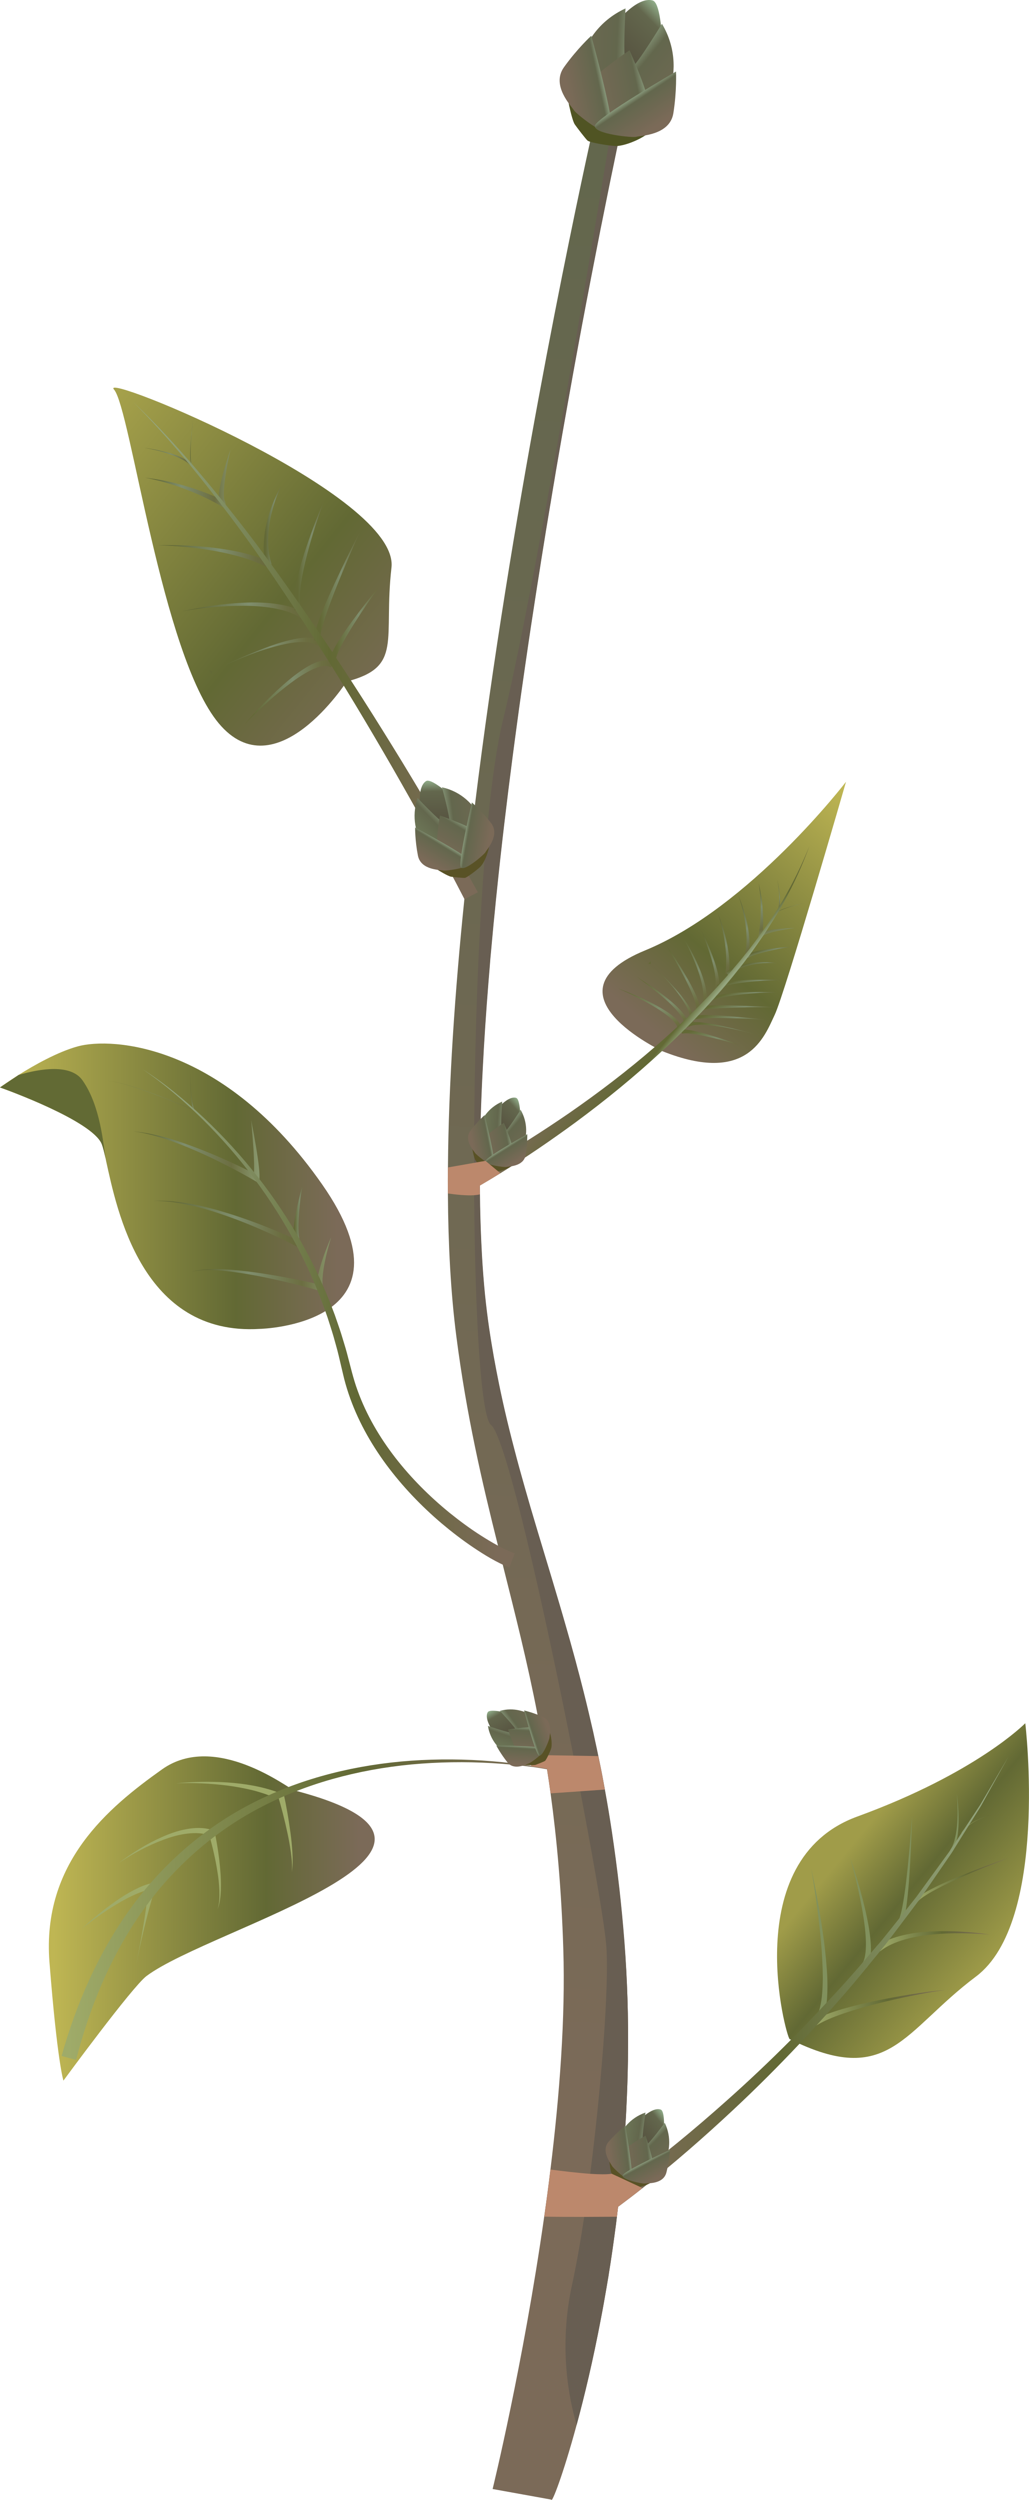 <svg width="433" height="1051" viewBox="0 0 433 1051" fill="none" xmlns="http://www.w3.org/2000/svg">
<g clip-path="url(#clip0_3224_577558)">
<path d="M264.26 863.812C264.26 865.429 264.224 867.01 264.188 868.61C264.17 870.119 264.117 871.593 264.081 873.066C264.063 874.108 264.009 875.151 263.991 876.157C263.883 879.517 263.739 882.823 263.577 886.13C263.488 888.34 263.362 890.55 263.218 892.743C263.2 893.102 263.182 893.443 263.146 893.803V893.821C263.146 893.893 263.146 893.947 263.128 894.018C262.948 897.253 262.715 900.452 262.463 903.614C262.373 904.854 262.265 906.112 262.158 907.352C262.068 908.412 261.978 909.472 261.888 910.532C261.816 911.089 261.78 911.629 261.726 912.186C261.708 912.455 261.69 912.689 261.654 912.94V912.958C261.636 913.228 261.618 913.497 261.565 913.749C261.565 913.839 261.547 913.911 261.547 914.001C261.547 914.019 261.547 914.019 261.547 914.019C261.529 914.144 261.529 914.27 261.511 914.396C261.475 914.809 261.439 915.24 261.403 915.654C261.313 916.534 261.223 917.415 261.133 918.313C261.115 918.601 261.061 918.906 261.043 919.194C260.882 920.631 260.738 922.015 260.576 923.435C260.45 924.71 260.307 926.004 260.127 927.262C260.109 927.388 260.109 927.55 260.091 927.675C259.983 928.718 259.839 929.76 259.713 930.766C259.677 931.143 259.624 931.521 259.588 931.898C259.372 933.947 259.102 935.959 258.815 937.972C258.653 939.158 258.509 940.344 258.33 941.53C258.024 943.866 257.683 946.184 257.341 948.484C256.982 950.784 256.658 953.03 256.281 955.294C256.119 956.427 255.957 957.523 255.742 958.637C255.562 959.733 255.364 960.829 255.184 961.925C254.807 964.117 254.43 966.256 254.052 968.376C253.675 970.497 253.279 972.581 252.884 974.63C249.577 992.114 245.947 1007.26 242.658 1019.36C236.871 1040.7 232.162 1052.53 232.019 1050.82L207.289 1046.36C207.289 1046.36 220.139 994.055 228.999 931.844C229.934 925.321 230.814 918.727 231.623 912.042C235.469 880.793 237.949 848.25 237.033 819.355C236.278 794.899 234.355 773.425 231.677 753.892C231.192 750.46 230.707 747.064 230.167 743.758C230.167 743.686 230.149 743.65 230.149 743.578C230.149 743.56 230.149 743.542 230.131 743.506V743.488C229.97 742.266 229.772 741.098 229.592 739.93C229.592 739.93 229.592 739.93 229.592 739.912C229.466 739.229 229.341 738.564 229.233 737.9C229.143 737.235 229.035 736.588 228.927 735.959C228.909 735.833 228.891 735.689 228.837 735.563C228.855 735.402 228.855 735.294 228.802 735.204C228.802 735.168 228.784 735.114 228.784 735.078C228.748 734.881 228.712 734.665 228.676 734.467C228.568 733.856 228.46 733.227 228.37 732.617C228.065 730.945 227.777 729.31 227.472 727.675C227.4 727.226 227.31 726.812 227.256 726.363H227.238C227.058 725.285 226.861 724.225 226.645 723.165V723.147C226.519 722.374 226.357 721.619 226.196 720.864C221.864 698.492 216.67 678.187 211.548 657.773C211.243 656.462 210.901 655.15 210.578 653.838C210.254 652.49 209.913 651.143 209.553 649.795C202.814 622.877 196.344 595.24 192.031 561.834C189.694 543.793 188.598 523.523 188.472 501.726C188.436 498.133 188.436 494.485 188.49 490.783C188.76 455.742 191.384 417.216 195.41 377.953C195.589 376.066 195.787 374.179 195.985 372.292C195.985 372.292 195.985 372.292 195.985 372.274C196.11 371.106 196.236 369.902 196.362 368.734C196.362 368.734 196.362 368.716 196.38 368.716C196.416 368.141 196.488 367.566 196.56 366.991C196.65 366.057 196.757 365.104 196.847 364.188C196.865 364.116 196.865 364.026 196.883 363.936C196.883 363.936 196.883 363.936 196.883 363.918V363.9C196.919 363.541 196.973 363.146 196.991 362.768V362.75C197.009 362.66 197.009 362.571 197.027 362.481C197.063 362.068 197.117 361.636 197.153 361.205V361.187C197.171 361.061 197.189 360.935 197.189 360.792C197.566 357.449 197.962 354.089 198.357 350.765C198.447 349.974 198.537 349.201 198.627 348.429C198.95 345.572 199.309 342.732 199.669 339.875C199.705 339.426 199.759 338.995 199.831 338.563C214.819 216.838 240.124 96.91 248.301 59.605C248.876 56.981 249.362 54.771 249.757 52.992C249.793 52.812 249.847 52.633 249.865 52.453V52.435C249.901 52.237 249.955 52.076 249.991 51.932C250.098 51.375 250.206 50.89 250.314 50.459C250.494 49.632 250.62 49.021 250.727 48.572C250.835 48.033 250.907 47.781 250.907 47.781H262.679C262.679 47.781 262.283 49.596 261.547 53.046C261.439 53.603 261.295 54.196 261.169 54.861C261.007 55.544 260.864 56.281 260.684 57.053C260.648 57.323 260.576 57.61 260.504 57.898C260.289 58.976 260.019 60.144 259.767 61.42C259.731 61.546 259.695 61.689 259.677 61.815C259.48 62.75 259.282 63.738 259.066 64.762C259.03 65.014 258.959 65.247 258.905 65.517C258.707 66.469 258.509 67.476 258.294 68.518C258.078 69.56 257.844 70.62 257.629 71.716C257.413 72.759 257.179 73.819 256.964 74.897C256.694 76.209 256.425 77.574 256.137 78.958C255.885 80.126 255.652 81.348 255.4 82.588C254.735 85.858 254.034 89.308 253.315 92.956C253.046 94.232 252.776 95.526 252.525 96.838C252.507 97.035 252.453 97.233 252.417 97.431C252.129 98.868 251.842 100.342 251.554 101.833C250.602 106.649 249.613 111.716 248.589 117.017C248.337 118.275 248.103 119.551 247.852 120.863C247.654 121.815 247.474 122.786 247.295 123.756C247.025 125.086 246.792 126.416 246.522 127.763C246.019 130.531 245.462 133.334 244.922 136.209C243.862 141.941 242.748 147.871 241.634 153.999C241.364 155.454 241.094 156.91 240.843 158.383C240.735 158.976 240.627 159.569 240.519 160.198C240.034 162.965 239.531 165.769 239.01 168.59C238.74 170.027 238.506 171.465 238.237 172.921C237.662 176.119 237.087 179.372 236.512 182.66C235.649 187.584 234.786 192.597 233.906 197.683C233.6 199.479 233.295 201.276 233.007 203.091C232.917 203.594 232.827 204.134 232.737 204.637C232.432 206.434 232.126 208.231 231.839 210.046C231.731 210.746 231.623 211.465 231.479 212.184C230.868 215.94 230.221 219.767 229.574 223.613C229.556 223.81 229.502 224.008 229.484 224.206C228.891 227.871 228.298 231.591 227.687 235.329C227.472 236.64 227.274 237.952 227.076 239.264C226.321 243.918 225.603 248.626 224.866 253.37C224.776 253.963 224.686 254.556 224.596 255.167C224.183 257.844 223.769 260.522 223.356 263.217C222.529 268.59 221.739 273.999 220.966 279.444C219.78 287.62 218.593 295.85 217.497 304.08C216.886 308.662 216.257 313.226 215.664 317.809C213.166 336.982 210.865 356.263 208.924 375.293C208.673 377.575 208.457 379.821 208.242 382.086C207.792 386.398 207.379 390.711 207.001 394.97C206.822 396.928 206.642 398.905 206.462 400.846C206.301 402.409 206.175 403.99 206.067 405.536C205.851 408.033 205.654 410.513 205.456 412.975C204.467 425.374 203.641 437.557 203.048 449.417C202.67 456.533 202.383 463.541 202.185 470.406V470.424C202.167 470.747 202.149 471.07 202.149 471.376V471.394C202.149 471.663 202.131 471.951 202.131 472.221C202.131 472.508 202.113 472.796 202.113 473.083C202.113 473.083 202.113 473.083 202.113 473.101C202.077 474.718 202.023 476.3 202.005 477.881V477.899C201.987 478.582 201.969 479.265 201.969 479.929V479.947C201.951 480.918 201.933 481.87 201.933 482.823V482.841C201.897 483.793 201.897 484.727 201.897 485.644C201.897 485.662 201.897 485.68 201.897 485.68C201.879 485.716 201.879 485.77 201.897 485.787C201.879 486.003 201.879 486.237 201.897 486.452C201.879 486.488 201.879 486.542 201.897 486.578V486.596C201.879 487.207 201.861 487.836 201.879 488.447C201.861 489.058 201.861 489.687 201.861 490.28V491.34C201.844 492.562 201.843 493.748 201.843 494.916C201.843 496.084 201.844 497.252 201.861 498.438C201.861 499.678 201.861 500.918 201.879 502.122C201.951 508.824 202.131 515.329 202.419 521.637C202.508 523.667 202.616 525.698 202.724 527.692C203.048 533.389 203.479 538.923 204 544.224C204.252 546.704 204.503 549.13 204.827 551.52C205.114 553.91 205.438 556.264 205.779 558.564C206.372 562.589 207.037 566.56 207.72 570.46C208.403 574.287 209.14 578.061 209.895 581.781C210.29 583.667 210.668 585.536 211.081 587.387C211.476 589.238 211.908 591.107 212.321 592.94C212.339 593.047 212.357 593.137 212.393 593.245C213.633 598.636 214.963 603.955 216.347 609.22C217.731 614.593 219.204 619.894 220.714 625.195C221.505 627.998 222.332 630.801 223.14 633.622C227.076 647.01 231.228 660.379 235.325 674.287C236.296 677.576 237.266 680.9 238.219 684.261C239.297 687.998 240.358 691.754 241.4 695.599C241.939 697.504 242.442 699.427 242.946 701.368C243.485 703.308 243.988 705.285 244.491 707.244C245.947 712.85 247.349 718.6 248.697 724.494C249.272 726.902 249.829 729.328 250.332 731.808C250.799 733.928 251.267 736.067 251.698 738.241C251.86 738.906 251.985 739.553 252.111 740.2C252.956 744.135 253.711 748.178 254.448 752.311C254.448 752.329 254.448 752.329 254.448 752.347C255.49 757.989 256.46 763.812 257.359 769.777C258.527 777.558 259.606 785.626 260.558 794C261.349 801.116 262.068 808.502 262.661 816.121C263.991 832.329 264.458 848.304 264.26 863.812Z" fill="url(#paint0_linear_3224_577558)"/>
<path d="M264.26 863.812C264.26 865.429 264.224 867.01 264.189 868.61C264.171 870.119 264.117 871.593 264.081 873.066C264.063 874.108 264.009 875.151 263.991 876.157C263.883 879.517 263.739 882.824 263.577 886.13C263.488 888.34 263.362 890.55 263.218 892.743C263.2 893.102 263.182 893.444 263.146 893.803V893.821C263.146 893.893 263.146 893.947 263.128 894.019C262.948 897.253 262.715 900.452 262.463 903.614C262.373 904.854 262.266 906.112 262.158 907.352C262.068 908.412 261.978 909.472 261.888 910.532C261.816 911.09 261.78 911.629 261.726 912.186C261.708 912.455 261.69 912.689 261.654 912.94V912.958C261.637 913.228 261.619 913.497 261.565 913.749C261.565 913.839 261.547 913.911 261.547 914.001C261.547 914.019 261.547 914.019 261.547 914.019C261.529 914.144 261.529 914.27 261.511 914.396C261.475 914.809 261.439 915.241 261.403 915.654C261.313 916.534 261.223 917.415 261.133 918.313C261.115 918.601 261.061 918.906 261.043 919.194C260.882 920.631 260.738 922.015 260.576 923.435C260.45 924.71 260.307 926.004 260.127 927.262C260.109 927.388 260.109 927.55 260.091 927.675C259.983 928.718 259.839 929.76 259.713 930.766C259.678 931.143 259.624 931.521 259.588 931.898C259.372 933.947 259.102 935.959 258.815 937.972C258.653 939.158 258.509 940.344 258.33 941.53C258.024 943.866 257.683 946.184 257.341 948.484C257.018 950.784 256.658 953.066 256.281 955.294C256.119 956.427 255.957 957.523 255.742 958.637C255.562 959.733 255.364 960.829 255.185 961.925C254.807 964.118 254.43 966.256 254.052 968.376C253.675 970.497 253.28 972.581 252.884 974.63C249.577 992.114 245.947 1007.26 242.658 1019.36C239.477 1008.75 234.948 986.831 240.753 960.308C242.478 952.419 244.204 942.68 245.821 931.952C246.702 926.166 247.546 920.056 248.355 913.839C253.1 876.876 256.317 835.043 255.149 818.313C254.574 810.137 250.17 784.279 244.186 753.048C243.233 748.142 242.263 743.129 241.274 738.025C229.233 676.983 212.842 603.847 206.642 599.067C202.419 595.815 199.903 554.287 199.525 502.445V499.768C199.507 498.582 199.507 497.378 199.507 496.192C199.507 495.006 199.489 493.802 199.507 492.616C199.489 491.376 199.489 490.118 199.489 488.86V486.291C199.507 486.273 199.507 486.273 199.489 486.273C199.489 485.536 199.489 484.799 199.507 484.062C199.507 484.044 199.507 484.044 199.507 484.044C199.489 483.955 199.489 483.883 199.507 483.793C199.489 483.182 199.507 482.553 199.507 481.942V481.924C199.507 479.588 199.525 477.234 199.525 474.88C199.543 474.377 199.543 473.892 199.543 473.371C199.831 435.581 201.215 395.293 203.856 361.798C203.928 360.702 204.018 359.588 204.108 358.51C204.234 357.09 204.36 355.688 204.468 354.305C204.485 354.197 204.485 354.107 204.485 354.017C204.593 352.831 204.701 351.645 204.809 350.495C204.989 348.447 205.186 346.398 205.384 344.421C207.091 327.404 209.158 312.993 211.656 302.714C224.381 250.513 247.906 110.728 256.083 61.114C256.353 59.515 256.622 58.006 256.838 56.604C256.856 56.514 256.874 56.424 256.874 56.334C256.946 55.975 256.982 55.634 257.036 55.292C257.054 55.22 257.072 55.166 257.072 55.095C257.108 54.897 257.144 54.699 257.161 54.502C257.251 54.052 257.323 53.639 257.377 53.226C257.413 52.956 257.467 52.687 257.539 52.435C257.826 50.62 258.078 49.075 258.294 47.781C258.402 47.134 258.491 46.541 258.581 46.038C258.869 44.295 259.031 43.343 259.031 43.343L259.282 45.571L259.534 47.781L260.073 52.848L260.289 54.843L260.504 57.035L260.594 57.898C260.378 58.976 260.109 60.144 259.857 61.42C259.821 61.546 259.785 61.689 259.767 61.815C259.57 62.75 259.372 63.738 259.156 64.762C259.12 65.014 259.049 65.247 258.995 65.517C258.797 66.469 258.599 67.476 258.384 68.518C258.168 69.56 257.934 70.62 257.719 71.716C257.503 72.759 257.269 73.819 257.054 74.897C256.784 76.209 256.514 77.574 256.227 78.958C255.975 80.126 255.742 81.348 255.49 82.588C254.825 85.858 254.124 89.308 253.405 92.956C253.136 94.232 252.866 95.526 252.615 96.838C252.597 97.035 252.543 97.233 252.507 97.431C252.219 98.868 251.932 100.342 251.644 101.833C250.692 106.649 249.703 111.716 248.679 117.017C248.427 118.275 248.193 119.551 247.942 120.863C247.744 121.815 247.564 122.786 247.385 123.756C247.115 125.086 246.881 126.416 246.612 127.763C246.109 130.531 245.552 133.334 245.012 136.209C243.952 141.941 242.838 147.871 241.724 153.999C241.454 155.454 241.184 156.91 240.933 158.383C240.825 158.976 240.717 159.569 240.609 160.198C240.124 162.965 239.621 165.769 239.1 168.59C238.83 170.027 238.596 171.465 238.327 172.921C237.752 176.119 237.177 179.372 236.601 182.66C235.739 187.584 234.876 192.597 233.996 197.683C233.69 199.479 233.384 201.276 233.097 203.091C233.007 203.594 232.917 204.134 232.827 204.637C232.522 206.434 232.216 208.231 231.929 210.046C231.821 210.746 231.713 211.465 231.569 212.184C230.958 215.94 230.311 219.767 229.664 223.613C229.646 223.81 229.592 224.008 229.574 224.206C228.981 227.871 228.388 231.591 227.777 235.329C227.562 236.64 227.364 237.952 227.166 239.264C226.411 243.918 225.692 248.626 224.956 253.37C224.866 253.963 224.776 254.556 224.686 255.167C224.273 257.844 223.859 260.522 223.446 263.217C222.655 268.59 221.828 273.999 221.056 279.444C219.87 287.62 218.683 295.85 217.587 304.08C216.976 308.662 216.347 313.226 215.754 317.809C213.256 336.982 210.955 356.263 209.014 375.293C208.763 377.575 208.547 379.821 208.331 382.086C207.882 386.398 207.469 390.711 207.091 394.97C206.912 396.928 206.732 398.905 206.552 400.846C206.391 402.409 206.265 403.99 206.157 405.536C205.941 408.033 205.744 410.513 205.546 412.975C204.557 425.374 203.731 437.557 203.138 449.417C202.76 456.533 202.473 463.541 202.275 470.406V470.424C202.257 470.747 202.239 471.07 202.239 471.376V471.394C202.239 471.663 202.221 471.951 202.221 472.221C202.221 472.508 202.203 472.796 202.203 473.083C202.203 473.083 202.203 473.083 202.203 473.101C202.167 474.718 202.113 476.3 202.095 477.881V477.899C202.077 478.582 202.059 479.265 202.059 479.929V479.947C202.041 480.918 202.023 481.87 202.023 482.823V482.841C201.987 483.793 201.987 484.727 201.987 485.644C201.987 485.662 201.987 485.68 201.987 485.68C201.969 485.716 201.969 485.77 201.987 485.788C201.969 486.003 201.969 486.237 201.987 486.452C201.969 486.488 201.969 486.542 201.987 486.578V486.596C201.969 487.207 201.951 487.836 201.969 488.447C201.951 489.058 201.951 489.687 201.951 490.28V491.34C201.933 492.562 201.933 493.748 201.933 494.916C201.933 496.084 201.933 497.252 201.951 498.438C201.951 499.678 201.951 500.918 201.969 502.122C202.041 508.824 202.221 515.329 202.509 521.637C202.598 523.667 202.706 525.698 202.814 527.692C203.138 533.389 203.569 538.923 204.09 544.224C204.342 546.704 204.629 549.13 204.917 551.52C205.204 553.91 205.528 556.264 205.869 558.564C206.462 562.589 207.127 566.56 207.81 570.46C208.493 574.287 209.23 578.061 209.985 581.781C210.38 583.667 210.758 585.536 211.171 587.387C211.566 589.238 211.998 591.107 212.411 592.94C212.429 593.047 212.447 593.137 212.483 593.245C213.723 598.636 215.053 603.955 216.437 609.22C217.821 614.593 219.294 619.894 220.804 625.195C221.595 627.998 222.404 630.801 223.23 633.623C227.166 647.01 231.318 660.379 235.415 674.288C236.386 677.576 237.356 680.9 238.309 684.261C239.387 687.998 240.447 691.754 241.49 695.599C242.029 697.504 242.532 699.427 243.035 701.368C243.575 703.308 244.078 705.285 244.581 707.244C246.037 712.85 247.439 718.6 248.787 724.494C249.362 726.902 249.919 729.328 250.422 731.808C250.889 733.928 251.357 736.067 251.788 738.241C251.95 738.906 252.075 739.553 252.201 740.2C253.046 744.135 253.801 748.178 254.538 752.311C254.538 752.329 254.538 752.329 254.538 752.347C255.58 757.989 256.55 763.812 257.449 769.777C258.617 777.558 259.696 785.627 260.648 794C261.439 801.116 262.158 808.502 262.751 816.121C263.991 832.329 264.458 848.304 264.26 863.812Z" fill="#685E52"/>
<path d="M145.879 286.524C145.879 286.524 116.028 332.795 92.017 304.044C68.006 275.293 54.941 171.591 47.968 163.756C40.994 155.922 168.218 208.033 164.732 238.599C161.245 269.183 169.71 280.324 145.879 286.524Z" fill="url(#paint1_linear_3224_577558)"/>
<path d="M66.263 229.219C74.315 229.003 82.402 229.363 90.436 230.333C98.451 231.357 106.503 232.957 114.051 236.425L112.883 238.707C105.945 235.059 98.092 233.029 90.238 231.591C82.348 230.225 74.315 229.417 66.263 229.219Z" fill="url(#paint2_linear_3224_577558)"/>
<path d="M76.561 256.982C84.972 255.113 93.527 253.819 102.171 253.388C106.502 253.154 110.852 253.226 115.201 253.748C119.514 254.305 123.971 255.221 127.925 257.737L126.469 259.839C123.216 257.503 119.047 256.371 114.913 255.652C110.744 254.933 106.466 254.646 102.189 254.664C93.635 254.664 85.044 255.526 76.561 256.982Z" fill="url(#paint3_linear_3224_577558)"/>
<path d="M87.901 281.492C88.854 282.193 89.393 282.157 89.842 281.942L91.208 281.259L93.958 279.929C95.791 279.049 97.642 278.204 99.493 277.395C103.196 275.706 106.952 274.161 110.744 272.687C114.554 271.232 118.418 269.902 122.444 269.004C124.456 268.536 126.487 268.141 128.626 268.069C130.729 268.033 133.029 268.159 135.204 269.543L133.622 271.555C132.454 270.513 130.531 270.028 128.608 269.938C126.667 269.83 124.672 269.992 122.677 270.261C118.705 270.89 114.788 271.987 110.941 273.208C107.078 274.43 103.303 275.94 99.547 277.503C97.678 278.312 95.827 279.138 93.976 279.983L91.226 281.277L89.86 281.942C89.411 282.175 89.052 282.589 89.088 283.757L87.901 281.492Z" fill="url(#paint4_linear_3224_577558)"/>
<path d="M102.692 304.691C107.814 298.815 113.224 293.173 119.101 287.961C122.048 285.374 125.104 282.894 128.5 280.792C130.19 279.731 131.987 278.797 133.982 278.132C135.905 277.485 138.403 277.144 140.649 278.456L139.247 280.594C138.115 279.839 136.354 279.785 134.611 280.288C132.867 280.756 131.124 281.546 129.471 282.463C126.128 284.296 122.983 286.578 119.928 288.968C113.853 293.766 108.138 299.103 102.692 304.691Z" fill="url(#paint5_linear_3224_577558)"/>
<path d="M60.386 188.195C64.035 188.68 67.647 189.399 71.187 190.423C72.967 190.926 74.71 191.555 76.399 192.328C78.071 193.118 79.742 194.017 81.072 195.454L80.443 195.994C79.311 194.664 77.729 193.711 76.13 192.885C74.512 192.058 72.805 191.393 71.08 190.818C67.593 189.65 64.017 188.806 60.386 188.195Z" fill="url(#paint6_linear_3224_577558)"/>
<path d="M81.216 176.766C80.875 179.749 80.587 182.75 80.389 185.751C80.3 187.26 80.228 188.752 80.228 190.261C80.246 191.753 80.228 193.28 80.623 194.7L80.336 194.79C79.958 193.28 79.994 191.771 80.012 190.261C80.048 188.752 80.138 187.242 80.264 185.751C80.497 182.75 80.821 179.749 81.216 176.766Z" fill="url(#paint7_linear_3224_577558)"/>
<path d="M96.977 189.021C96.132 192.777 95.396 196.569 94.838 200.378C94.569 202.283 94.335 204.188 94.245 206.057C94.192 206.991 94.192 207.925 94.245 208.824C94.281 209.686 94.533 210.639 94.731 210.854L95.36 214.089L93.095 212.759C90.687 211.34 88.117 210.028 85.529 208.824C82.941 207.602 80.299 206.506 77.603 205.5C72.248 203.451 66.694 201.888 61.015 200.809C66.748 201.474 72.445 202.624 77.999 204.296C80.784 205.104 83.534 206.039 86.266 207.081C88.998 208.123 91.657 209.237 94.335 210.549L92.7 212.454C92.52 212.13 92.376 211.771 92.233 211.429C92.089 211.088 92.125 210.836 92.071 210.531C91.963 209.938 91.999 209.417 92.017 208.896C92.053 207.854 92.179 206.865 92.34 205.895C92.646 203.936 93.095 202.049 93.58 200.163C94.569 196.371 95.719 192.669 96.977 189.021Z" fill="url(#paint8_linear_3224_577558)"/>
<path d="M118.382 204.224C115.901 209.417 114.212 214.969 113.331 220.576C112.882 223.379 112.774 226.218 112.864 229.022C112.972 231.825 113.511 234.574 114.266 237.216L111.804 237.898C111.193 234.951 110.851 231.986 110.959 229.039C111.085 226.092 111.426 223.163 112.091 220.342C113.403 214.664 115.524 209.219 118.382 204.224Z" fill="url(#paint9_linear_3224_577558)"/>
<path d="M136.354 210.585C133.604 218.006 131.196 225.571 129.201 233.208C128.213 237.036 127.368 240.881 126.757 244.745C126.164 248.572 125.804 252.579 126.487 256.137L123.971 256.623C123.396 252.328 124.061 248.321 124.87 244.403C125.715 240.486 126.757 236.641 127.961 232.849C130.405 225.284 133.227 217.862 136.354 210.585Z" fill="url(#paint10_linear_3224_577558)"/>
<path d="M151.558 223.325C148.198 230.818 144.945 238.366 141.889 245.985C140.362 249.794 138.888 253.622 137.54 257.485C136.875 259.408 136.228 261.349 135.689 263.289C135.419 264.26 135.168 265.23 134.988 266.182C134.79 267.081 134.701 268.213 134.808 268.626L132.346 269.345C132.059 267.728 132.4 266.775 132.634 265.679C132.885 264.619 133.209 263.631 133.532 262.624C134.197 260.648 134.952 258.707 135.725 256.802C137.288 252.975 138.978 249.219 140.703 245.482C144.172 238.024 147.802 230.639 151.558 223.325Z" fill="url(#paint11_linear_3224_577558)"/>
<path d="M159.879 246.165C156.195 251.286 152.637 256.497 149.258 261.816C147.569 264.475 145.933 267.153 144.441 269.902C143.687 271.268 142.986 272.67 142.375 274.053C142.087 274.754 141.746 275.455 141.584 276.138C141.494 276.479 141.332 276.838 141.314 277.144C141.296 277.431 141.278 277.701 141.224 277.989L138.672 278.132C138.726 277.629 138.798 277.126 138.888 276.623C138.996 276.156 139.176 275.796 139.319 275.365C139.589 274.52 140.002 273.838 140.362 273.101C141.117 271.645 141.925 270.28 142.806 268.932C144.513 266.236 146.346 263.649 148.215 261.097C151.954 255.994 155.872 251.034 159.879 246.165Z" fill="url(#paint12_linear_3224_577558)"/>
<path d="M195.464 378.043C185.867 359.444 175.659 341.061 165.217 322.858C154.722 304.673 143.938 286.65 132.562 269.004C121.168 251.376 109.54 233.855 96.888 217.108C84.253 200.342 71.026 183.972 56.145 169.093C71.403 183.595 85.08 199.659 98.146 216.137C111.247 232.615 123.342 249.866 135.204 267.261C147.048 284.673 158.298 302.481 169.297 320.432C180.242 338.438 190.899 356.569 201.071 375.096L195.464 378.043Z" fill="url(#paint13_linear_3224_577558)"/>
<path d="M278.638 441.87C278.638 441.87 227.31 417.683 271.468 399.534C315.625 381.385 356.008 328.644 356.008 328.644C356.008 328.644 330.362 417.468 325.977 426.668C321.609 435.886 314.511 456.228 278.638 441.87Z" fill="url(#paint14_linear_3224_577558)"/>
<path d="M310.628 376.246C312.407 380.397 313.737 384.745 314.618 389.22C315.444 393.676 315.786 398.33 314.833 402.93L313.234 402.535C314.384 398.33 314.348 393.784 313.791 389.345C313.216 384.907 312.156 380.504 310.628 376.246Z" fill="url(#paint15_linear_3224_577558)"/>
<path d="M301.948 383.613C303.655 387.692 304.931 391.933 305.848 396.282C306.746 400.63 307.196 405.105 306.872 409.615L305.237 409.435C305.812 405.158 305.668 400.756 305.039 396.425C304.41 392.095 303.386 387.782 301.948 383.613Z" fill="url(#paint16_linear_3224_577558)"/>
<path d="M294.741 390.352C296.754 394.341 298.569 398.438 300.115 402.661C300.87 404.781 301.571 406.919 302.074 409.148C302.487 411.376 303.008 413.676 302.182 416.21L300.672 415.545C301.373 413.838 301.175 411.502 300.852 409.381C300.492 407.207 299.935 405.069 299.324 402.93C298.048 398.653 296.502 394.449 294.741 390.352Z" fill="url(#paint17_linear_3224_577558)"/>
<path d="M286.042 391.717C289.062 396.353 291.776 401.205 293.986 406.309C295.1 408.86 296.053 411.484 296.718 414.233C297.347 416.964 297.814 419.84 297.203 422.787L295.604 422.391C296.269 419.911 295.999 417.144 295.514 414.503C295.01 411.843 294.202 409.202 293.231 406.632C291.29 401.457 288.828 396.479 286.042 391.717Z" fill="url(#paint18_linear_3224_577558)"/>
<path d="M279.698 396.335C282.771 400.774 285.719 405.32 288.469 409.992C289.834 412.328 291.146 414.7 292.333 417.162C292.908 418.402 293.465 419.66 293.914 420.972C294.309 422.319 294.849 423.631 294.453 425.428L292.89 424.889C293.159 424.026 292.89 422.607 292.53 421.403C292.171 420.145 291.704 418.905 291.2 417.665C290.176 415.203 288.99 412.778 287.75 410.388C285.252 405.608 282.538 400.936 279.698 396.335Z" fill="url(#paint19_linear_3224_577558)"/>
<path d="M273.858 404.062C273.642 404.799 273.786 405.104 274.019 405.338L274.738 406.003L276.158 407.351L278.944 410.1C280.795 411.933 282.574 413.856 284.317 415.796C286.06 417.755 287.732 419.786 289.17 421.996C289.906 423.092 290.607 424.242 291.129 425.5C291.632 426.758 292.063 428.177 291.722 429.777L290.158 429.291C290.518 428.357 290.374 427.081 289.996 425.913C289.619 424.727 289.08 423.559 288.469 422.427C287.193 420.181 285.665 418.078 284.048 416.03C282.448 413.981 280.687 412.059 278.89 410.154L276.14 407.369L274.738 406.003L274.037 405.338C273.804 405.122 273.462 404.997 272.761 405.284L273.858 404.062Z" fill="url(#paint20_linear_3224_577558)"/>
<path d="M267.711 410.37C269.778 411.897 271.988 413.227 274.109 414.718C276.23 416.174 278.332 417.683 280.363 419.3C282.394 420.9 284.371 422.607 286.168 424.512C287.067 425.482 287.912 426.506 288.594 427.692C289.277 428.842 289.87 430.298 289.529 431.951L287.947 431.52C288.199 430.621 287.912 429.453 287.336 428.393C286.779 427.315 286.042 426.309 285.234 425.338C283.616 423.398 281.747 421.637 279.842 419.929C277.919 418.24 275.906 416.623 273.875 415.06C271.844 413.46 269.706 412.005 267.711 410.37Z" fill="url(#paint21_linear_3224_577558)"/>
<path d="M259.893 415.437C264.979 417.342 269.975 419.462 274.828 421.96C277.236 423.218 279.626 424.566 281.873 426.183C282.987 427.009 284.065 427.89 285.036 428.968C285.952 430.01 286.959 431.43 286.653 433.299L285.054 432.939C285.27 432.041 284.73 430.873 283.922 429.902C283.131 428.914 282.142 428.016 281.118 427.171C279.033 425.518 276.751 424.062 274.432 422.697C269.76 419.965 264.871 417.593 259.893 415.437Z" fill="url(#paint22_linear_3224_577558)"/>
<path d="M327.037 369.615C327.558 371.915 327.953 374.251 328.133 376.605C328.223 377.791 328.259 378.977 328.169 380.163C328.079 381.349 327.899 382.553 327.342 383.685L326.875 383.433C327.414 382.445 327.648 381.277 327.774 380.127C327.899 378.977 327.917 377.791 327.881 376.623C327.792 374.287 327.486 371.933 327.037 369.615Z" fill="url(#paint23_linear_3224_577558)"/>
<path d="M338.611 379.57C336.741 380.037 334.872 380.54 333.021 381.097C332.105 381.385 331.17 381.672 330.271 382.014C329.373 382.355 328.456 382.697 327.701 383.254L327.576 383.092C328.402 382.517 329.319 382.212 330.236 381.87C331.152 381.547 332.069 381.277 333.003 381.008C334.854 380.469 336.723 380.001 338.611 379.57Z" fill="url(#paint24_linear_3224_577558)"/>
<path d="M334.388 390.118C331.925 390.459 329.481 390.873 327.073 391.394C325.869 391.663 324.665 391.951 323.515 392.31C322.939 392.49 322.364 392.706 321.861 392.939C321.358 393.155 320.837 393.514 320.747 393.694L318.95 394.79L319.237 393.137C319.83 389.579 320.1 385.859 320.118 382.193C320.136 378.51 319.83 374.808 319.201 371.16C320.1 374.754 320.693 378.438 320.945 382.157C321.214 385.877 321.232 389.597 320.873 393.388L319.363 392.831C320.046 392.005 320.711 391.861 321.34 391.609C321.969 391.394 322.598 391.25 323.227 391.124C324.467 390.873 325.707 390.711 326.947 390.585C329.427 390.316 331.908 390.19 334.388 390.118Z" fill="url(#paint25_linear_3224_577558)"/>
<path d="M332.824 398.06C331.224 398.24 329.643 398.563 328.061 398.851C326.48 399.156 324.916 399.48 323.352 399.839C321.789 400.199 320.243 400.594 318.716 401.043C317.961 401.277 317.206 401.528 316.487 401.798C316.146 401.96 315.768 402.085 315.481 402.265L315.049 402.517C314.977 402.607 314.941 402.66 314.852 402.714L313.468 401.816C313.683 401.6 313.917 401.367 314.169 401.187L314.798 400.881C315.211 400.684 315.606 400.576 316.02 400.432C316.829 400.199 317.619 400.001 318.428 399.839C320.028 399.516 321.627 399.246 323.227 399.013C324.826 398.779 326.426 398.581 328.025 398.42C329.607 398.294 331.206 398.096 332.824 398.06Z" fill="url(#paint26_linear_3224_577558)"/>
<path d="M327.216 404.961C323.532 404.637 319.812 404.871 316.235 405.608C312.659 406.363 309.244 407.764 306.423 409.92L305.452 408.591C308.687 406.47 312.371 405.302 316.074 404.799C319.812 404.314 323.55 404.368 327.216 404.961Z" fill="url(#paint27_linear_3224_577558)"/>
<path d="M328.636 412.041C324.161 412.113 319.686 412.346 315.229 412.76C313 412.993 310.79 413.263 308.615 413.658C306.477 414.089 304.23 414.592 302.523 415.581L301.66 414.179C303.925 413.047 306.171 412.76 308.418 412.436C310.664 412.167 312.911 412.023 315.157 411.933C319.668 411.807 324.161 411.843 328.636 412.041Z" fill="url(#paint28_linear_3224_577558)"/>
<path d="M327.432 417.198C322.346 417.234 317.26 417.485 312.228 418.006C309.712 418.276 307.196 418.635 304.734 419.139C302.289 419.642 299.809 420.325 297.814 421.546L296.952 420.145C299.396 418.833 301.966 418.33 304.5 417.917C307.052 417.539 309.604 417.306 312.138 417.18C317.26 416.928 322.346 416.964 327.432 417.198Z" fill="url(#paint29_linear_3224_577558)"/>
<path d="M326.641 423.433C321.25 423.415 315.858 423.451 310.467 423.577C307.771 423.631 305.075 423.739 302.397 423.865C301.049 423.937 299.719 424.026 298.389 424.152L296.43 424.386L295.496 424.565C295.136 424.619 295.101 424.727 294.849 424.763L293.878 423.433C294.831 422.966 295.514 422.966 296.215 422.858L298.282 422.715C299.647 422.661 300.995 422.643 302.361 422.625C305.075 422.625 307.771 422.661 310.467 422.751C315.858 422.912 321.25 423.146 326.641 423.433Z" fill="url(#paint30_linear_3224_577558)"/>
<path d="M322.418 428.717C317.152 428.393 311.886 428.142 306.602 428.016C303.961 427.944 301.337 427.944 298.713 427.998C297.401 428.016 296.089 428.088 294.795 428.195C294.166 428.285 293.501 428.321 292.908 428.429L292.009 428.609C291.757 428.699 291.614 428.806 291.38 428.86L290.392 427.549C290.787 427.369 291.218 427.171 291.596 427.063L292.656 426.902C293.357 426.794 294.022 426.794 294.705 426.74C296.053 426.704 297.383 426.704 298.713 426.758C301.373 426.83 304.014 426.991 306.638 427.189C311.904 427.584 317.17 428.106 322.418 428.717Z" fill="url(#paint31_linear_3224_577558)"/>
<path d="M319.452 436.138C319.362 435.329 319.075 435.132 318.751 435.078L317.817 434.826L315.948 434.341L312.21 433.407C309.711 432.85 307.195 432.275 304.661 431.861C302.127 431.448 299.593 431.071 297.041 430.891C295.765 430.837 294.489 430.765 293.249 430.873C292.009 430.891 290.751 431.178 289.888 431.646L289.062 430.226C289.798 429.992 290.535 429.723 291.2 429.723C291.883 429.633 292.566 429.633 293.213 429.669C294.543 429.687 295.819 429.885 297.113 430.064C299.683 430.406 302.199 430.927 304.715 431.502C307.231 432.077 309.729 432.67 312.21 433.317L315.93 434.287L317.781 434.79L318.715 435.06C319.021 435.186 319.344 435.168 319.866 434.539L319.452 436.138Z" fill="url(#paint32_linear_3224_577558)"/>
<path d="M311.347 439.372C307.285 438.186 303.188 437.072 299.09 436.12C297.041 435.635 294.975 435.186 292.908 434.844C291.883 434.664 290.841 434.521 289.817 434.449C288.846 434.377 287.678 434.341 287.085 434.575L286.42 433.065C286.761 432.975 287.103 432.921 287.426 432.849C287.75 432.814 288.019 432.849 288.307 432.849C288.9 432.831 289.421 432.939 289.978 433.011C291.057 433.173 292.117 433.389 293.159 433.64C295.244 434.125 297.293 434.7 299.324 435.329C303.368 436.551 307.375 437.917 311.347 439.372Z" fill="url(#paint33_linear_3224_577558)"/>
<path d="M340.624 355.581C337.73 363.631 334.118 371.43 330.02 378.959C329.247 380.325 328.475 381.69 327.648 383.056C327.648 383.074 327.648 383.092 327.612 383.128V383.146C327.612 383.182 327.594 383.218 327.54 383.254C327.468 383.379 327.414 383.523 327.324 383.649C325.797 386.237 324.179 388.752 322.544 391.268C322.076 391.951 321.609 392.634 321.178 393.317C321.16 393.317 321.16 393.317 321.16 393.334C319.542 395.706 317.907 398.06 316.236 400.379C316.2 400.45 316.146 400.486 316.11 400.558C315.75 401.043 315.409 401.511 315.049 401.978C314.924 402.175 314.78 402.355 314.6 402.535C314.582 402.625 314.51 402.715 314.402 402.804C313.737 403.739 313.037 404.655 312.318 405.572C311.868 406.147 311.419 406.722 310.952 407.279C309.514 409.13 308.04 410.945 306.513 412.759C306.027 413.352 305.524 413.945 305.003 414.556C303.871 415.886 302.757 417.18 301.552 418.492C300.959 419.229 300.312 419.929 299.647 420.63C299.036 421.367 298.389 422.068 297.706 422.769C297.221 423.326 296.682 423.901 296.161 424.44C295.424 425.23 294.705 426.003 293.932 426.776C293.375 427.369 292.8 427.962 292.225 428.573C292.117 428.698 291.973 428.842 291.83 428.968C291.632 429.184 291.434 429.417 291.219 429.633C291.183 429.669 291.147 429.705 291.111 429.741C290.625 430.244 290.14 430.729 289.655 431.196C289.637 431.232 289.637 431.268 289.619 431.232C289.439 431.448 289.242 431.627 289.062 431.789C288.702 432.167 288.379 432.526 288.02 432.831C287.624 433.245 287.247 433.622 286.851 433.999C285.198 435.653 283.491 437.288 281.783 438.905C280.741 439.893 279.68 440.864 278.62 441.816C267.064 452.526 254.843 462.499 242.173 471.843C231.911 479.354 221.469 486.524 210.596 493.191C207.738 494.952 204.845 496.677 201.934 498.384C201.143 498.851 200.334 499.283 199.543 499.75C199.346 499.858 199.13 500.001 198.932 500.109L195.967 494.521C197.153 493.91 198.357 493.263 199.525 492.598C200.352 492.185 201.143 491.735 201.934 491.286C203.21 490.585 204.468 489.867 205.744 489.148C217.264 482.643 228.514 475.473 239.423 467.98C251.914 459.336 264.009 450.118 275.493 440.181C276.877 438.995 278.279 437.773 279.645 436.551C281.46 434.952 283.221 433.317 285 431.681C285.414 431.304 285.827 430.927 286.222 430.531C286.726 430.082 287.247 429.597 287.732 429.112C288.109 428.788 288.487 428.429 288.864 428.052C289.331 427.602 289.817 427.153 290.284 426.686C290.607 426.38 290.931 426.075 291.254 425.733C291.848 425.158 292.441 424.583 293.052 423.99C293.519 423.523 294.004 423.038 294.436 422.571C294.939 422.086 295.424 421.6 295.891 421.097C296.448 420.558 296.97 420.001 297.509 419.444C298.731 418.204 299.917 416.946 301.085 415.671C301.409 415.347 301.732 415.006 302.038 414.646C302.235 414.431 302.451 414.197 302.649 413.963C302.757 413.856 302.846 413.748 302.936 413.64C304.104 412.382 305.255 411.106 306.387 409.795C306.477 409.705 306.549 409.633 306.585 409.543C306.71 409.417 306.854 409.273 306.944 409.148C307.681 408.321 308.382 407.512 309.029 406.686C310.628 404.853 312.174 403.002 313.63 401.115C314.079 400.612 314.492 400.073 314.888 399.57C315.067 399.354 315.247 399.103 315.427 398.887C316.703 397.234 317.961 395.545 319.183 393.856C319.435 393.568 319.65 393.263 319.848 392.957C320.118 392.598 320.387 392.256 320.621 391.897C320.639 391.897 320.639 391.897 320.621 391.879C320.8 391.681 320.926 391.484 321.088 391.268C323.37 388.069 325.545 384.799 327.648 381.457C327.828 381.151 328.025 380.846 328.205 380.522C328.6 379.857 328.996 379.21 329.391 378.564C333.65 371.214 337.461 363.541 340.624 355.581Z" fill="url(#paint34_linear_3224_577558)"/>
<path d="M109.378 558.654C59.667 561.745 49.189 508.609 44.607 487.89C44.607 487.872 44.589 487.818 44.589 487.764C44.535 487.585 44.517 487.387 44.463 487.153C43.852 484.368 43.313 482.212 42.827 480.99C38.892 471.179 2.588 458.079 0.126 457.216C0.126 457.198 0.108 457.216 0.108 457.216C0.018 457.18 0 457.144 0 457.144C0 457.144 0 457.144 0.018 457.126H0.036C0.467 456.785 3.469 454.665 7.818 451.897C14.45 447.746 24.226 442.23 32.691 439.894C47.212 435.904 94.245 438.744 135.599 497.971C176.935 557.163 109.378 558.654 109.378 558.654Z" fill="url(#paint35_linear_3224_577558)"/>
<path d="M7.835 451.897C16.947 449.238 29.725 447.171 34.686 454.125C42.414 464.997 43.492 481.673 44.462 487.135C43.851 484.35 43.312 482.194 42.827 480.972C38.891 471.161 2.588 458.061 0.125 457.198C0.107 457.198 0.107 457.198 0.107 457.198C0.089 457.144 0.089 457.144 0.054 457.126H0.018L7.835 451.897Z" fill="#626A34"/>
<path d="M125.355 524.279C120.646 521.799 115.758 519.499 110.869 517.342C105.963 515.186 100.985 513.155 95.917 511.376C90.867 509.597 85.727 507.944 80.497 506.794C75.267 505.626 69.929 504.746 64.519 504.889C69.911 504.53 75.321 505.195 80.623 506.165C85.942 507.136 91.154 508.573 96.33 510.172C101.488 511.772 106.592 513.605 111.606 515.581C116.638 517.576 121.599 519.678 126.523 522.014L125.355 524.279Z" fill="url(#paint36_linear_3224_577558)"/>
<path d="M81.989 466.974C75.932 464.296 69.785 461.799 63.585 459.498C60.476 458.366 57.349 457.288 54.168 456.318C50.987 455.401 47.77 454.521 44.463 454.323C47.77 454.503 51.005 455.383 54.186 456.282C57.367 457.234 60.494 458.294 63.603 459.427C69.821 461.709 75.968 464.206 82.024 466.866L81.989 466.974Z" fill="url(#paint37_linear_3224_577558)"/>
<path d="M80.209 450.532C80.173 453.317 80.227 456.102 80.407 458.87C80.497 460.253 80.623 461.637 80.838 463.003C81.108 464.332 81.359 465.806 82.168 466.776L81.863 467.1C80.928 465.842 80.838 464.404 80.623 463.039C80.425 461.655 80.335 460.271 80.263 458.87C80.119 456.084 80.137 453.299 80.209 450.532Z" fill="url(#paint38_linear_3224_577558)"/>
<path d="M105.694 470.891C106.484 474.916 107.221 478.959 107.886 483.002C108.21 485.033 108.515 487.063 108.785 489.112C109.018 491.196 109.288 493.173 109.18 495.491L109.09 497.486L107.293 496.426C103.321 494.107 99.242 491.915 95.126 489.813C91.01 487.71 86.841 485.698 82.599 483.865C78.358 482.032 74.063 480.271 69.66 478.851C65.256 477.432 60.781 476.192 56.163 475.653C60.799 475.994 65.364 477.019 69.839 478.24C74.332 479.462 78.718 481.026 83.085 482.679C87.434 484.332 91.729 486.165 95.971 488.07C100.212 489.992 104.4 492.005 108.569 494.179L106.682 495.114C106.97 493.353 106.934 491.232 106.916 489.22C106.88 487.189 106.772 485.141 106.664 483.11C106.376 479.067 106.071 474.97 105.694 470.891Z" fill="url(#paint39_linear_3224_577558)"/>
<path d="M127.188 498.744C126.595 502.427 126.128 506.111 125.84 509.813C125.696 511.664 125.588 513.515 125.588 515.33C125.588 517.162 125.642 518.995 125.93 520.702L123.378 520.99C123.27 518.995 123.45 517.091 123.665 515.222C123.881 513.335 124.205 511.484 124.564 509.651C125.301 505.949 126.182 502.32 127.188 498.744Z" fill="url(#paint40_linear_3224_577558)"/>
<path d="M139.355 520.127C138.276 523.614 137.342 527.153 136.641 530.711C136.282 532.49 136.012 534.269 135.832 536.048C135.67 537.809 135.599 539.606 135.904 541.188L136.012 543.074L134.305 542.589C125.498 540.092 116.53 537.935 107.508 536.21C102.997 535.384 98.45 534.665 93.868 534.216C89.303 533.856 84.648 533.569 80.173 534.773C84.594 533.371 89.321 533.425 93.921 533.587C98.54 533.82 103.141 534.323 107.724 534.952C116.872 536.282 125.948 538.007 134.97 540.127L133.37 541.529C133.244 539.481 133.568 537.612 133.945 535.779C134.341 533.946 134.844 532.167 135.401 530.406C136.533 526.884 137.881 523.47 139.355 520.127Z" fill="url(#paint41_linear_3224_577558)"/>
<path d="M59.847 449.399C69.21 455.347 77.801 462.463 85.906 470.046C93.976 477.665 101.524 485.877 108.371 494.647C122.138 512.131 133.173 531.826 140.883 552.796C141.781 555.437 142.734 558.061 143.578 560.721C144.369 563.398 145.25 566.057 145.969 568.753C147.442 574.216 148.611 579.517 150.48 584.584C154.164 594.791 159.735 604.261 166.385 612.85C173.07 621.439 180.834 629.184 189.281 636.049C193.523 639.463 197.908 642.697 202.491 645.608C207.038 648.502 211.836 651.251 216.563 653.066L214.334 658.996C208.745 656.696 203.964 653.749 199.238 650.586C194.529 647.423 190.054 643.973 185.741 640.343C177.15 633.03 169.314 624.836 162.575 615.761C155.871 606.687 150.3 596.677 146.688 585.932C145.789 583.254 144.998 580.523 144.369 577.756L142.464 569.687C141.835 567.01 141.026 564.386 140.307 561.727C139.535 559.085 138.654 556.48 137.827 553.856C130.746 533.029 120.323 513.299 107.077 495.617C100.481 486.758 93.185 478.402 85.331 470.621C77.441 462.877 69.048 455.581 59.847 449.399Z" fill="url(#paint42_linear_3224_577558)"/>
<path d="M123.755 752.635C121.706 752.096 90.758 727.801 68.204 743.812C45.649 759.823 17.558 783.021 20.811 824.836C24.082 866.651 26.688 874.684 26.688 874.684C26.688 874.684 55.677 835.169 61.662 830.694C89.123 810.155 217.875 777.145 123.755 752.635Z" fill="url(#paint43_linear_3224_577558)"/>
<path d="M64.897 795.025C63.262 800.254 61.896 805.537 60.62 810.838C59.344 816.139 58.194 821.458 57.097 826.795C58.175 821.458 59.218 816.103 60.117 810.73C61.033 805.357 61.842 799.966 62.381 794.521L64.897 795.025Z" fill="#9FAB69"/>
<path d="M34.452 810.802C38.891 806.705 43.564 802.841 48.542 799.355C51.022 797.594 53.61 795.977 56.342 794.558C59.074 793.174 61.949 791.844 65.256 791.467L65.436 794.018C62.704 794.126 59.865 795.133 57.169 796.283C54.455 797.469 51.813 798.87 49.243 800.416C44.085 803.506 39.161 807.028 34.452 810.802Z" fill="#9FAB69"/>
<path d="M49.89 783.255C52.712 781.08 55.659 779.104 58.696 777.253C61.734 775.384 64.897 773.713 68.168 772.275C71.439 770.82 74.853 769.598 78.466 768.951C82.042 768.304 85.87 768.142 89.572 769.418L90.165 769.616L90.363 770.281C91.477 775.672 92.286 781.044 92.718 786.489C92.951 789.203 93.023 791.934 92.933 794.665C92.807 797.379 92.556 800.146 91.531 802.68C92.358 800.074 92.394 797.343 92.304 794.665C92.196 791.97 91.909 789.292 91.459 786.633C90.615 781.332 89.375 776.049 87.901 770.91L88.674 771.79C85.672 770.55 82.186 770.425 78.789 770.838C75.374 771.233 71.978 772.204 68.689 773.443C62.075 775.905 55.785 779.319 49.89 783.255Z" fill="#9FAB69"/>
<path d="M119.316 753.785C120.502 759.283 121.473 764.782 122.21 770.335C122.587 773.102 122.875 775.887 123.036 778.69C123.18 781.476 123.252 784.297 122.785 787.064C123.054 784.279 122.767 781.512 122.407 778.762C122.03 776.013 121.545 773.282 120.952 770.568C119.801 765.141 118.4 759.751 116.836 754.45L119.316 753.785Z" fill="#9FAB69"/>
<path d="M74.08 749.706C81.251 748.969 88.494 748.879 95.718 749.329C102.943 749.85 110.186 750.964 117.141 753.551L116.171 755.923C112.936 754.558 109.575 753.426 106.142 752.563C102.674 751.737 99.169 751.09 95.611 750.622C88.494 749.742 81.287 749.4 74.08 749.706Z" fill="#9FAB69"/>
<path d="M25.916 864.315C32.152 842.212 41.479 820.739 55.084 802.069C68.563 783.362 86.535 767.891 107.059 757.576C127.619 747.208 150.264 741.817 172.981 740.182C184.357 739.391 195.769 739.481 207.109 740.415C212.789 740.865 218.432 741.583 224.039 742.41C229.664 743.29 235.2 744.584 240.735 745.806C235.164 744.728 229.61 743.56 223.985 742.805C218.36 742.104 212.717 741.529 207.056 741.206C195.733 740.541 184.375 740.721 173.106 741.763C150.623 743.901 128.356 749.813 108.515 760.397C88.674 770.964 71.6 786.399 58.948 804.836C46.188 823.237 37.597 844.297 32.026 865.986L25.916 864.315Z" fill="url(#paint44_linear_3224_577558)"/>
<path d="M332.267 857.199C330.847 856.499 310.431 782.015 360.717 763.668C411.003 745.339 431.437 724.423 431.437 724.423C431.437 724.423 441.429 807.891 410.679 830.928C379.929 853.965 374.016 877.972 332.267 857.199Z" fill="url(#paint45_linear_3224_577558)"/>
<path d="M341.343 785.429C343.553 795.564 345.369 805.789 346.734 816.085C347.381 821.242 347.903 826.418 348.136 831.647C348.19 834.27 348.244 836.894 348.046 839.535C347.885 842.177 347.471 844.854 346.573 847.532L344.218 846.526C345.944 842.087 346.141 836.768 346.231 831.683C346.213 826.543 345.908 821.368 345.476 816.229C344.524 805.914 343.122 795.636 341.343 785.429Z" fill="#81915D"/>
<path d="M397.829 836.642C392.959 837.091 388.16 838.116 383.361 839.05C378.563 840.02 373.8 841.116 369.074 842.302C364.347 843.524 359.656 844.854 355.056 846.417C350.491 847.999 345.89 849.796 342.08 852.401L340.624 850.299C345.045 847.568 349.754 846.022 354.48 844.585C359.225 843.219 364.006 842.069 368.804 841.063C373.603 840.074 378.437 839.194 383.272 838.421C388.106 837.702 392.941 836.894 397.829 836.642Z" fill="url(#paint46_linear_3224_577558)"/>
<path d="M362.64 825.627C363.61 824.603 363.97 822.662 364.204 820.883C364.419 819.05 364.419 817.128 364.329 815.223C364.168 811.395 363.628 807.568 362.981 803.74C361.669 796.103 359.872 788.538 357.77 781.045C360.268 788.412 362.496 795.87 364.239 803.489C365.102 807.298 365.857 811.144 366.252 815.079C366.45 817.038 366.576 819.032 366.45 821.063C366.252 823.076 366.162 825.232 364.599 827.28L362.64 825.627Z" fill="#81915D"/>
<path d="M416.574 813.3C412.567 812.905 408.541 812.743 404.533 812.707C400.525 812.671 396.5 812.833 392.528 813.228C388.556 813.606 384.584 814.235 380.792 815.331C377.018 816.427 373.316 817.918 370.386 820.29L368.805 818.278C372.309 815.744 376.335 814.414 380.307 813.48C384.315 812.546 388.376 812.132 392.42 811.952C396.464 811.755 400.507 811.809 404.551 812.06C408.577 812.312 412.584 812.689 416.574 813.3Z" fill="url(#paint47_linear_3224_577558)"/>
<path d="M378.33 806.885C379.498 803.668 380.037 799.912 380.594 796.319C381.133 792.689 381.529 789.023 381.924 785.357C382.679 778.026 383.29 770.676 383.775 763.327C383.595 770.694 383.308 778.062 382.859 785.429C382.625 789.113 382.373 792.797 381.996 796.48C381.565 800.182 381.259 803.812 380.073 807.585L378.33 806.885Z" fill="#81915D"/>
<path d="M424.41 781.062C417.58 783.632 410.805 786.364 404.137 789.328C400.813 790.82 397.506 792.347 394.289 794.054C392.689 794.917 391.072 795.762 389.58 796.768C388.034 797.702 386.597 798.816 385.518 800.038L384.458 799.23C385.159 798.529 385.842 797.792 386.633 797.307C387.387 796.732 388.16 796.229 388.969 795.78C390.551 794.809 392.204 794.001 393.839 793.174C397.128 791.557 400.507 790.119 403.886 788.718C410.643 785.95 417.509 783.434 424.41 781.062Z" fill="url(#paint48_linear_3224_577558)"/>
<path d="M402.627 754.108C403.167 758.152 403.454 762.231 403.364 766.31C403.328 768.358 403.185 770.407 402.825 772.437C402.466 774.468 401.98 776.534 400.794 778.385L399.842 777.738C400.956 776.175 401.531 774.216 401.98 772.276C402.412 770.317 402.663 768.304 402.789 766.274C403.059 762.249 402.969 758.17 402.627 754.108Z" fill="#81915D"/>
<path d="M424.41 761.458C420.725 761.961 417.059 762.806 413.591 764.171C411.865 764.854 410.158 765.645 408.648 766.723C407.121 767.765 405.737 769.041 404.784 770.64L404.604 770.533C405.593 768.915 407.013 767.64 408.558 766.597C410.104 765.537 411.811 764.764 413.555 764.082C417.059 762.752 420.725 761.943 424.41 761.458Z" fill="url(#paint49_linear_3224_577558)"/>
<path d="M424.41 738.367L416.736 752.114L412.908 759.014C411.56 761.26 410.122 763.453 408.756 765.681L407.822 767.136L407.606 767.496L401.226 777.702L401.136 777.864L400.776 778.421L400.381 779.068L391.449 792.042L388.753 795.923L386.938 798.529L386.543 799.032L382.211 804.8C381.51 805.735 380.792 806.687 380.091 807.604C378.132 810.209 376.173 812.815 374.196 815.384C373.693 816.049 373.171 816.714 372.668 817.379C371.877 818.331 371.105 819.302 370.332 820.254C368.481 822.536 366.612 824.8 364.761 827.065C364.689 827.154 364.635 827.244 364.563 827.316C360.609 832.15 356.601 836.948 352.432 841.584C350.886 843.345 349.323 845.124 347.741 846.867C346.357 848.412 344.973 849.94 343.572 851.467C343.572 851.485 343.554 851.485 343.554 851.485C341.217 854.073 338.827 856.642 336.437 859.176C327.433 868.718 318.141 878.008 308.544 886.957C296.161 898.529 283.437 909.634 270.048 920.129C266.795 922.698 263.488 925.214 260.127 927.712C260.109 927.712 260.109 927.73 260.091 927.73L256.497 922.519C258.043 921.44 259.57 920.344 261.098 919.23C262.14 918.493 263.183 917.757 264.189 916.984C278.405 906.58 292.154 895.223 305.363 883.453C314.798 875.097 323.964 866.418 332.86 857.487C336.868 853.462 340.768 849.419 344.668 845.304C345.746 844.154 346.806 843.004 347.867 841.853C348.622 841.063 349.377 840.254 350.095 839.464C354.642 834.684 358.974 829.742 363.269 824.747C363.269 824.729 363.287 824.729 363.287 824.729C364.347 823.471 365.408 822.231 366.468 820.991C367.942 819.284 369.415 817.595 370.871 815.888C373.477 812.707 376.047 809.455 378.599 806.238C379.282 805.375 379.983 804.495 380.684 803.632L381.223 802.95L385.572 797.469L390.191 791.126L399.447 778.421L400.471 776.876L402.682 773.533L408.127 765.286C409.565 763.093 411.039 760.937 412.458 758.727L416.466 751.934L424.41 738.367Z" fill="url(#paint50_linear_3224_577558)"/>
<path d="M254.502 752.275C254.502 752.293 254.502 752.293 254.502 752.311L244.186 753.048L231.695 753.91C231.21 750.424 230.707 746.974 230.168 743.596C228.245 743.236 226.052 742.895 223.662 742.536L223.446 742.068L222.997 741.08L222.817 740.667V740.649L222.637 740.271L222.619 740.253L221.649 738.079L225.387 738.007H225.405L226.376 737.989L226.699 737.971H227.364L229.251 737.935L230.707 737.917L231.48 737.899L241.256 738.061L251.734 738.241C251.896 738.906 252.022 739.553 252.147 740.2C253.01 744.099 253.765 748.142 254.502 752.275Z" fill="#BC886C"/>
<path d="M259.013 57.287C259.031 57.664 255.006 56.011 251.789 54.034C251.483 53.783 251.213 53.567 250.908 53.316C250.908 53.316 231.983 38.545 241.095 26.182C242.695 23.971 244.384 21.671 246.163 19.353C245.426 24.079 244.6 31.375 246.02 34.394C248.176 38.94 248.176 44.69 251.142 49.147C253.406 52.543 258.941 56.209 259.013 57.287Z" fill="#645F47"/>
<path d="M239.262 43.325C239.262 43.325 240.754 50.746 241.904 52.363C243.054 53.98 246.253 58.149 247.188 59.066C248.104 59.982 256.641 61.312 259.013 61.384C263.758 61.528 274.056 56.604 273.679 54.322C273.301 52.04 252.382 56.676 239.262 43.325Z" fill="#505423"/>
<path d="M252.58 17.79C252.58 17.79 252.652 30.387 262.32 33.316C271.989 36.245 278.945 29.883 278.891 25.373C278.747 11.896 277.507 1.042 274.649 0.198C272.025 -0.575 265.609 8.29129e-05 253.532 16.73L252.58 17.79Z" fill="url(#paint51_linear_3224_577558)"/>
<path d="M272.978 55.077C274.775 53.621 291.579 31.986 278.549 9.991C278.549 9.991 268.305 26.811 265.825 28.446L272.978 55.077Z" fill="url(#paint52_linear_3224_577558)"/>
<path d="M263.218 3.54C263.218 3.54 262.104 23.199 263.218 25.948C264.333 28.715 242.874 46.038 242.209 43.81C241.544 41.599 239.999 14.25 263.218 3.54Z" fill="url(#paint53_linear_3224_577558)"/>
<path d="M253.927 53.98C252.723 53.729 238.525 46.559 243.701 39.173C248.877 31.788 264.908 21.132 264.908 21.132C264.908 21.132 275.35 44.349 273.463 48.536C271.576 52.722 267.1 56.694 253.927 53.98Z" fill="url(#paint54_linear_3224_577558)"/>
<path d="M248.805 15.023C248.805 15.023 259.067 52.22 257.144 55.184C255.239 58.15 242.12 47.619 241.419 46.254C240.736 44.87 231.75 36.083 237.285 28.302C242.82 20.521 248.805 15.023 248.805 15.023Z" fill="url(#paint55_linear_3224_577558)"/>
<path d="M284.461 30.063C284.461 30.063 251.051 49.38 250.333 52.848C249.614 56.316 266.346 58.006 267.801 57.502C269.257 56.999 281.838 57.017 283.347 47.619C284.857 38.185 284.461 30.063 284.461 30.063Z" fill="url(#paint56_linear_3224_577558)"/>
<path d="M200.119 362.427C200.316 362.589 197.638 363.793 195.176 364.475C194.907 364.511 194.673 364.547 194.403 364.565C194.403 364.565 178.39 367.009 176.557 356.82C176.216 355.006 175.874 353.119 175.551 351.178C177.528 353.73 180.727 357.521 182.865 358.204C186.1 359.246 188.922 361.906 192.48 362.517C195.212 362.984 199.561 361.96 200.119 362.427Z" fill="#645F47"/>
<path d="M184.141 365.661C184.141 365.661 188.472 368.357 189.802 368.555C191.132 368.752 194.655 369.094 195.535 369.076C196.416 369.058 201.017 365.482 202.149 364.35C204.414 362.086 206.768 354.754 205.474 353.891C204.18 353.011 196.757 365.41 184.141 365.661Z" fill="#595226"/>
<path d="M177.779 347.297C177.779 347.297 183.997 353.101 189.892 349.704C195.787 346.308 195.895 339.965 193.666 337.898C186.981 331.735 181.086 327.314 179.361 328.321C177.761 329.255 175.065 332.669 177.689 346.326L177.779 347.297Z" fill="url(#paint57_linear_3224_577558)"/>
<path d="M205.51 354.556C205.636 352.993 202.796 334.754 185.975 330.962C185.975 330.962 189.479 343.774 189.138 345.751L205.51 354.556Z" fill="url(#paint58_linear_3224_577558)"/>
<path d="M175.713 335.49C175.713 335.49 184.842 345.14 186.711 345.859C188.581 346.578 187.143 365.14 185.759 364.421C184.357 363.739 170.213 351.825 175.713 335.49Z" fill="url(#paint59_linear_3224_577558)"/>
<path d="M196.147 363.397C195.464 363.865 185.381 367.512 184.141 361.564C182.901 355.617 185.112 342.822 185.112 342.822C185.112 342.822 201.341 348.447 202.509 351.322C203.677 354.197 203.587 358.186 196.147 363.397Z" fill="url(#paint60_linear_3224_577558)"/>
<path d="M174.67 347.871C174.67 347.871 197.656 360.055 198.232 362.373C198.807 364.691 187.574 366.236 186.568 365.949C185.579 365.643 177.096 365.985 175.856 359.677C174.616 353.37 174.67 347.871 174.67 347.871Z" fill="url(#paint61_linear_3224_577558)"/>
<path d="M198.555 337.341C198.555 337.341 192.57 362.66 193.936 364.619C195.302 366.578 203.875 359.156 204.306 358.204C204.737 357.252 210.56 351.106 206.642 346.003C202.724 340.899 198.555 337.341 198.555 337.341Z" fill="url(#paint62_linear_3224_577558)"/>
<path d="M208.674 490.37C208.674 490.549 206.661 489.687 205.025 488.645C204.882 488.519 204.738 488.393 204.576 488.267C204.576 488.267 195.105 480.576 199.849 474.377C200.676 473.263 201.575 472.113 202.491 470.963C202.06 473.353 201.575 477.054 202.276 478.618C203.318 480.954 203.264 483.865 204.738 486.165C205.87 487.908 208.656 489.831 208.674 490.37Z" fill="#645F47"/>
<path d="M198.771 483.092C198.771 483.092 199.454 486.884 200.029 487.71C200.604 488.537 202.186 490.693 202.653 491.178C203.12 491.664 207.434 492.418 208.638 492.472C211.046 492.58 216.33 490.19 216.168 489.022C215.988 487.854 205.313 490.01 198.771 483.092Z" fill="#595226"/>
<path d="M205.798 470.244C205.798 470.244 205.708 476.641 210.596 478.24C215.485 479.84 219.079 476.659 219.097 474.359C219.151 467.513 218.63 461.978 217.192 461.529C215.862 461.115 212.591 461.331 206.283 469.723L205.798 470.244Z" fill="url(#paint63_linear_3224_577558)"/>
<path d="M215.808 489.399C216.743 488.681 225.495 477.845 219.079 466.542C219.079 466.542 213.706 474.988 212.43 475.797L215.808 489.399Z" fill="url(#paint64_linear_3224_577558)"/>
<path d="M211.334 463.092C211.334 463.092 210.579 473.065 211.118 474.485C211.657 475.904 200.568 484.494 200.263 483.362C199.957 482.23 199.436 468.321 211.334 463.092Z" fill="url(#paint65_linear_3224_577558)"/>
<path d="M206.121 488.645C205.51 488.501 198.357 484.727 201.071 481.008C203.767 477.306 212.034 472.041 212.034 472.041C212.034 472.041 217.12 483.955 216.114 486.057C215.107 488.178 212.807 490.154 206.121 488.645Z" fill="url(#paint66_linear_3224_577558)"/>
<path d="M203.911 468.789C203.911 468.789 208.763 487.8 207.757 489.292C206.75 490.783 200.191 485.303 199.849 484.602C199.508 483.901 195.033 479.337 197.926 475.437C200.802 471.538 203.911 468.789 203.911 468.789Z" fill="url(#paint67_linear_3224_577558)"/>
<path d="M221.883 476.785C221.883 476.785 204.719 486.291 204.306 488.034C203.893 489.777 212.394 490.801 213.148 490.568C213.903 490.334 220.283 490.46 221.146 485.698C222.009 480.918 221.883 476.785 221.883 476.785Z" fill="url(#paint68_linear_3224_577558)"/>
<path d="M266.544 917.379C266.544 917.576 264.405 916.48 262.733 915.222C262.572 915.061 262.446 914.935 262.284 914.773C262.284 914.773 252.651 905.681 258.294 899.373C259.283 898.241 260.343 897.073 261.422 895.887C260.775 898.439 259.93 902.41 260.559 904.135C261.511 906.741 261.206 909.903 262.608 912.509C263.722 914.504 266.562 916.786 266.544 917.379Z" fill="#645F47"/>
<path d="M256.425 908.699C256.425 908.699 256.857 912.85 257.414 913.803C257.971 914.755 259.516 917.199 259.966 917.756C260.415 918.313 265.034 919.481 266.346 919.643C268.952 919.966 274.865 917.792 274.775 916.516C274.667 915.258 262.949 916.714 256.425 908.699Z" fill="#595226"/>
<path d="M265.052 895.366C265.052 895.366 264.441 902.284 269.599 904.405C274.757 906.507 278.908 903.38 279.106 900.901C279.717 893.497 279.609 887.459 278.081 886.866C276.68 886.309 273.121 886.291 265.627 894.863L265.052 895.366Z" fill="url(#paint69_linear_3224_577558)"/>
<path d="M274.344 916.893C275.404 916.193 285.756 905.177 279.735 892.419C279.735 892.419 273.247 901.134 271.792 901.889L274.344 916.893Z" fill="url(#paint70_linear_3224_577558)"/>
<path d="M271.63 888.088C271.63 888.088 269.994 898.834 270.479 900.398C270.965 901.961 258.258 910.371 258.025 909.131C257.791 907.891 258.33 892.76 271.63 888.088Z" fill="url(#paint71_linear_3224_577558)"/>
<path d="M263.92 915.312C263.273 915.115 255.85 910.443 259.067 906.651C262.302 902.86 271.647 897.828 271.647 897.828C271.647 897.828 276.176 911.126 274.936 913.318C273.678 915.528 271.036 917.487 263.92 915.312Z" fill="url(#paint72_linear_3224_577558)"/>
<path d="M263.129 893.641C263.129 893.641 266.849 914.594 265.645 916.139C264.441 917.666 257.773 911.215 257.468 910.425C257.162 909.634 252.687 904.333 256.12 900.362C257.845 898.367 259.588 896.696 260.918 895.51C262.248 894.324 263.129 893.641 263.129 893.641Z" fill="url(#paint73_linear_3224_577558)"/>
<path d="M281.927 903.74C281.927 903.74 262.589 912.635 262.014 914.486C261.439 916.354 270.551 918.133 271.378 917.936C272.205 917.738 279.106 918.403 280.418 913.3C281.73 908.232 281.927 903.74 281.927 903.74Z" fill="url(#paint74_linear_3224_577558)"/>
<path d="M229.988 734.521C230.167 734.557 228.873 736.228 227.526 737.486C227.364 737.594 227.238 737.702 227.076 737.809C227.076 737.809 217.695 744.764 213.076 738.888C212.249 737.845 211.387 736.749 210.542 735.635C212.663 736.606 215.988 737.935 217.587 737.666C219.995 737.252 222.691 737.989 225.171 737.181C227.022 736.534 229.467 734.413 229.988 734.521Z" fill="#645F47"/>
<path d="M220.876 741.978C220.876 741.978 224.56 742.248 225.459 741.907C226.357 741.583 228.748 740.613 229.287 740.307C229.844 740.002 231.569 736.174 231.911 735.06C232.594 732.85 231.623 727.387 230.509 727.261C229.395 727.136 228.838 737.558 220.876 741.978Z" fill="#595226"/>
<path d="M210.614 732.401C210.614 732.401 216.527 734 219.169 729.849C221.811 725.698 219.726 721.619 217.605 721.044C211.261 719.373 206.013 718.528 205.258 719.768C204.557 720.9 203.982 723.991 210.272 731.826L210.614 732.401Z" fill="url(#paint75_linear_3224_577558)"/>
<path d="M230.76 727.693C230.311 726.668 222.35 715.977 210.344 719.229C210.344 719.229 216.904 726.219 217.353 727.585L230.76 727.693Z" fill="url(#paint76_linear_3224_577558)"/>
<path d="M205.312 725.572C205.312 725.572 214.388 728.645 215.826 728.483C217.263 728.322 222.601 740.631 221.469 740.649C220.355 740.667 207.325 737.845 205.312 725.572Z" fill="url(#paint77_linear_3224_577558)"/>
<path d="M227.759 736.48C227.49 737.019 222.278 742.733 219.492 739.355C216.688 735.959 213.777 727.064 213.777 727.064C213.777 727.064 226.016 725.195 227.741 726.614C229.466 728.052 230.76 730.658 227.759 736.48Z" fill="url(#paint78_linear_3224_577558)"/>
<path d="M208.834 733.82C208.834 733.82 227.615 733.838 228.765 735.132C229.916 736.408 223.266 741.188 222.529 741.332C221.792 741.475 216.491 744.548 213.579 740.936C210.668 737.324 208.834 733.82 208.834 733.82Z" fill="url(#paint79_linear_3224_577558)"/>
<path d="M220.516 719.049C220.516 719.049 225.243 737.217 226.77 738.007C228.298 738.798 231.263 731.161 231.227 730.424C231.192 729.687 232.827 723.775 228.604 721.853C224.38 719.93 220.516 719.049 220.516 719.049Z" fill="url(#paint80_linear_3224_577558)"/>
<path d="M270.03 919.679V920.092C266.777 922.662 263.47 925.178 260.109 927.676C260.001 928.718 259.858 929.76 259.732 930.766C259.696 931.144 259.642 931.521 259.606 931.898C255.508 931.916 250.674 931.934 245.839 931.97C239.657 931.97 233.493 931.952 229.018 931.862C229.952 925.34 230.833 918.745 231.641 912.06C236.62 912.707 243 913.48 248.373 913.857C252.219 914.109 255.508 914.145 257.413 913.821L261.421 915.672L264.153 916.948L270.03 919.679Z" fill="#BC886C"/>
<path d="M201.898 498.42C201.898 499.66 201.898 500.9 201.916 502.104C201.215 502.283 200.388 502.391 199.508 502.463C196.129 502.679 191.744 502.194 188.455 501.726C188.419 498.132 188.419 494.485 188.473 490.783C191.726 490.208 196.129 489.435 199.454 488.86C200.352 488.698 201.197 488.555 201.916 488.411C203.372 488.159 204.306 488.016 204.306 488.016L205.69 489.166L210.56 493.209C207.721 494.988 204.827 496.713 201.898 498.42Z" fill="#BC886C"/>
</g>
<defs>
<linearGradient id="paint0_linear_3224_577558" x1="213.795" y1="885.6" x2="266.904" y2="-13.032" gradientUnits="userSpaceOnUse">
<stop stop-color="#7B6A58"/>
<stop offset="0.911" stop-color="#63674D"/>
</linearGradient>
<linearGradient id="paint1_linear_3224_577558" x1="-3.817" y1="160.154" x2="175.675" y2="303.943" gradientUnits="userSpaceOnUse">
<stop offset="0.014" stop-color="#BFB653"/>
<stop offset="0.666" stop-color="#626934"/>
<stop offset="0.952" stop-color="#7B6A58"/>
</linearGradient>
<linearGradient id="paint2_linear_3224_577558" x1="66.263" y1="233.928" x2="114.054" y2="233.928" gradientUnits="userSpaceOnUse">
<stop offset="0.122" stop-color="#636936"/>
<stop offset="0.551" stop-color="#7F8E6D"/>
<stop offset="0.865" stop-color="#6C6E41"/>
<stop offset="0.983" stop-color="#68693C"/>
</linearGradient>
<linearGradient id="paint3_linear_3224_577558" x1="76.288" y1="256.546" x2="127.921" y2="256.546" gradientUnits="userSpaceOnUse">
<stop offset="0.122" stop-color="#636936"/>
<stop offset="0.551" stop-color="#7F8E6D"/>
<stop offset="0.865" stop-color="#6C6E41"/>
<stop offset="0.983" stop-color="#68693C"/>
</linearGradient>
<linearGradient id="paint4_linear_3224_577558" x1="87.896" y1="275.915" x2="135.185" y2="275.915" gradientUnits="userSpaceOnUse">
<stop offset="0.122" stop-color="#636936"/>
<stop offset="0.551" stop-color="#7F8E6D"/>
<stop offset="0.865" stop-color="#6C6E41"/>
<stop offset="0.983" stop-color="#68693C"/>
</linearGradient>
<linearGradient id="paint5_linear_3224_577558" x1="101.747" y1="291.127" x2="140.656" y2="291.127" gradientUnits="userSpaceOnUse">
<stop offset="0.122" stop-color="#636936"/>
<stop offset="0.551" stop-color="#7F8E6D"/>
<stop offset="0.865" stop-color="#6C6E41"/>
<stop offset="0.983" stop-color="#68693C"/>
</linearGradient>
<linearGradient id="paint6_linear_3224_577558" x1="60.419" y1="192.311" x2="80.983" y2="191.848" gradientUnits="userSpaceOnUse">
<stop offset="0.122" stop-color="#636936"/>
<stop offset="0.551" stop-color="#7F8E6D"/>
<stop offset="0.865" stop-color="#6C6E41"/>
<stop offset="0.983" stop-color="#68693C"/>
</linearGradient>
<linearGradient id="paint7_linear_3224_577558" x1="79.955" y1="185.779" x2="81.375" y2="185.779" gradientUnits="userSpaceOnUse">
<stop offset="0.122" stop-color="#636936"/>
<stop offset="0.481" stop-color="#7F8E6D"/>
<stop offset="0.865" stop-color="#6C6E41"/>
<stop offset="0.983" stop-color="#68693C"/>
</linearGradient>
<linearGradient id="paint8_linear_3224_577558" x1="60.85" y1="201.549" x2="98.604" y2="201.549" gradientUnits="userSpaceOnUse">
<stop offset="0.122" stop-color="#636936"/>
<stop offset="0.408" stop-color="#7F8E6D"/>
<stop offset="0.777" stop-color="#6C6E41"/>
<stop offset="0.983" stop-color="#88966C"/>
</linearGradient>
<linearGradient id="paint9_linear_3224_577558" x1="110.605" y1="221.059" x2="119.499" y2="221.059" gradientUnits="userSpaceOnUse">
<stop offset="0.122" stop-color="#636936"/>
<stop offset="0.551" stop-color="#7F8E6D"/>
<stop offset="0.865" stop-color="#6C6E41"/>
<stop offset="0.983" stop-color="#68693C"/>
</linearGradient>
<linearGradient id="paint10_linear_3224_577558" x1="123.667" y1="233.605" x2="137.542" y2="233.605" gradientUnits="userSpaceOnUse">
<stop offset="0.122" stop-color="#636936"/>
<stop offset="0.551" stop-color="#7F8E6D"/>
<stop offset="0.865" stop-color="#6C6E41"/>
<stop offset="0.983" stop-color="#68693C"/>
</linearGradient>
<linearGradient id="paint11_linear_3224_577558" x1="132.211" y1="246.341" x2="152.705" y2="246.341" gradientUnits="userSpaceOnUse">
<stop offset="0.122" stop-color="#636936"/>
<stop offset="0.551" stop-color="#7F8E6D"/>
<stop offset="0.865" stop-color="#6C6E41"/>
<stop offset="0.983" stop-color="#68693C"/>
</linearGradient>
<linearGradient id="paint12_linear_3224_577558" x1="138.674" y1="262.145" x2="160.902" y2="262.145" gradientUnits="userSpaceOnUse">
<stop offset="0.122" stop-color="#636936"/>
<stop offset="0.551" stop-color="#7F8E6D"/>
<stop offset="0.865" stop-color="#6C6E41"/>
<stop offset="0.983" stop-color="#68693C"/>
</linearGradient>
<linearGradient id="paint13_linear_3224_577558" x1="53.939" y1="273.566" x2="201.065" y2="273.566" gradientUnits="userSpaceOnUse">
<stop offset="0.014" stop-color="#98A983"/>
<stop offset="0.079" stop-color="#95A67F"/>
<stop offset="0.575" stop-color="#626934"/>
<stop offset="0.952" stop-color="#7B6A58"/>
</linearGradient>
<linearGradient id="paint14_linear_3224_577558" x1="363.821" y1="335.344" x2="273.388" y2="440.782" gradientUnits="userSpaceOnUse">
<stop offset="0.014" stop-color="#BFB653"/>
<stop offset="0.666" stop-color="#626934"/>
<stop offset="0.952" stop-color="#7B6A58"/>
</linearGradient>
<linearGradient id="paint15_linear_3224_577558" x1="307.472" y1="377.397" x2="316.78" y2="402.204" gradientUnits="userSpaceOnUse">
<stop offset="0.122" stop-color="#636936"/>
<stop offset="0.551" stop-color="#7F8E6D"/>
<stop offset="0.865" stop-color="#6C6E41"/>
<stop offset="0.983" stop-color="#68693C"/>
</linearGradient>
<linearGradient id="paint16_linear_3224_577558" x1="299.16" y1="384.66" x2="308.32" y2="409.075" gradientUnits="userSpaceOnUse">
<stop offset="0.122" stop-color="#636936"/>
<stop offset="0.551" stop-color="#7F8E6D"/>
<stop offset="0.865" stop-color="#6C6E41"/>
<stop offset="0.983" stop-color="#68693C"/>
</linearGradient>
<linearGradient id="paint17_linear_3224_577558" x1="293.504" y1="390.736" x2="302.952" y2="415.915" gradientUnits="userSpaceOnUse">
<stop offset="0.122" stop-color="#636936"/>
<stop offset="0.551" stop-color="#7F8E6D"/>
<stop offset="0.865" stop-color="#6C6E41"/>
<stop offset="0.983" stop-color="#68693C"/>
</linearGradient>
<linearGradient id="paint18_linear_3224_577558" x1="286.242" y1="391.458" x2="297.889" y2="422.499" gradientUnits="userSpaceOnUse">
<stop offset="0.122" stop-color="#636936"/>
<stop offset="0.551" stop-color="#7F8E6D"/>
<stop offset="0.865" stop-color="#6C6E41"/>
<stop offset="0.983" stop-color="#68693C"/>
</linearGradient>
<linearGradient id="paint19_linear_3224_577558" x1="281.816" y1="395.346" x2="293.268" y2="425.871" gradientUnits="userSpaceOnUse">
<stop offset="0.122" stop-color="#636936"/>
<stop offset="0.551" stop-color="#7F8E6D"/>
<stop offset="0.865" stop-color="#6C6E41"/>
<stop offset="0.983" stop-color="#68693C"/>
</linearGradient>
<linearGradient id="paint20_linear_3224_577558" x1="277.213" y1="402.806" x2="287.881" y2="431.237" gradientUnits="userSpaceOnUse">
<stop offset="0.122" stop-color="#636936"/>
<stop offset="0.551" stop-color="#7F8E6D"/>
<stop offset="0.865" stop-color="#6C6E41"/>
<stop offset="0.983" stop-color="#68693C"/>
</linearGradient>
<linearGradient id="paint21_linear_3224_577558" x1="273.974" y1="407.703" x2="283.864" y2="434.062" gradientUnits="userSpaceOnUse">
<stop offset="0.122" stop-color="#636936"/>
<stop offset="0.551" stop-color="#7F8E6D"/>
<stop offset="0.865" stop-color="#6C6E41"/>
<stop offset="0.983" stop-color="#68693C"/>
</linearGradient>
<linearGradient id="paint22_linear_3224_577558" x1="268.726" y1="411.469" x2="278.111" y2="436.483" gradientUnits="userSpaceOnUse">
<stop offset="0.122" stop-color="#636936"/>
<stop offset="0.551" stop-color="#7F8E6D"/>
<stop offset="0.865" stop-color="#6C6E41"/>
<stop offset="0.983" stop-color="#68693C"/>
</linearGradient>
<linearGradient id="paint23_linear_3224_577558" x1="324.571" y1="370.567" x2="329.488" y2="382.825" gradientUnits="userSpaceOnUse">
<stop offset="0.122" stop-color="#636936"/>
<stop offset="0.551" stop-color="#7F8E6D"/>
<stop offset="0.865" stop-color="#6C6E41"/>
<stop offset="0.983" stop-color="#68693C"/>
</linearGradient>
<linearGradient id="paint24_linear_3224_577558" x1="332.907" y1="380.838" x2="333.227" y2="381.691" gradientUnits="userSpaceOnUse">
<stop offset="0.122" stop-color="#636936"/>
<stop offset="0.481" stop-color="#7F8E6D"/>
<stop offset="0.865" stop-color="#6C6E41"/>
<stop offset="0.983" stop-color="#68693C"/>
</linearGradient>
<linearGradient id="paint25_linear_3224_577558" x1="318.705" y1="371.223" x2="327.222" y2="393.921" gradientUnits="userSpaceOnUse">
<stop offset="0.122" stop-color="#636936"/>
<stop offset="0.408" stop-color="#7F8E6D"/>
<stop offset="0.777" stop-color="#6C6E41"/>
<stop offset="0.983" stop-color="#88966C"/>
</linearGradient>
<linearGradient id="paint26_linear_3224_577558" x1="322.391" y1="397.945" x2="323.975" y2="402.167" gradientUnits="userSpaceOnUse">
<stop offset="0.122" stop-color="#636936"/>
<stop offset="0.551" stop-color="#7F8E6D"/>
<stop offset="0.865" stop-color="#6C6E41"/>
<stop offset="0.983" stop-color="#68693C"/>
</linearGradient>
<linearGradient id="paint27_linear_3224_577558" x1="315.325" y1="404.082" x2="317.331" y2="409.429" gradientUnits="userSpaceOnUse">
<stop offset="0.122" stop-color="#636936"/>
<stop offset="0.551" stop-color="#7F8E6D"/>
<stop offset="0.865" stop-color="#6C6E41"/>
<stop offset="0.983" stop-color="#68693C"/>
</linearGradient>
<linearGradient id="paint28_linear_3224_577558" x1="313.797" y1="409.498" x2="316.733" y2="417.324" gradientUnits="userSpaceOnUse">
<stop offset="0.122" stop-color="#636936"/>
<stop offset="0.551" stop-color="#7F8E6D"/>
<stop offset="0.865" stop-color="#6C6E41"/>
<stop offset="0.983" stop-color="#68693C"/>
</linearGradient>
<linearGradient id="paint29_linear_3224_577558" x1="310.728" y1="414.765" x2="313.857" y2="423.107" gradientUnits="userSpaceOnUse">
<stop offset="0.122" stop-color="#636936"/>
<stop offset="0.551" stop-color="#7F8E6D"/>
<stop offset="0.865" stop-color="#6C6E41"/>
<stop offset="0.983" stop-color="#68693C"/>
</linearGradient>
<linearGradient id="paint30_linear_3224_577558" x1="308.215" y1="418.006" x2="312.542" y2="429.539" gradientUnits="userSpaceOnUse">
<stop offset="0.122" stop-color="#636936"/>
<stop offset="0.551" stop-color="#7F8E6D"/>
<stop offset="0.865" stop-color="#6C6E41"/>
<stop offset="0.983" stop-color="#68693C"/>
</linearGradient>
<linearGradient id="paint31_linear_3224_577558" x1="304.209" y1="422.276" x2="308.832" y2="434.597" gradientUnits="userSpaceOnUse">
<stop offset="0.122" stop-color="#636936"/>
<stop offset="0.551" stop-color="#7F8E6D"/>
<stop offset="0.865" stop-color="#6C6E41"/>
<stop offset="0.983" stop-color="#68693C"/>
</linearGradient>
<linearGradient id="paint32_linear_3224_577558" x1="301.863" y1="425.39" x2="307.569" y2="440.597" gradientUnits="userSpaceOnUse">
<stop offset="0.122" stop-color="#636936"/>
<stop offset="0.551" stop-color="#7F8E6D"/>
<stop offset="0.865" stop-color="#6C6E41"/>
<stop offset="0.983" stop-color="#68693C"/>
</linearGradient>
<linearGradient id="paint33_linear_3224_577558" x1="296.302" y1="429.355" x2="301.679" y2="443.686" gradientUnits="userSpaceOnUse">
<stop offset="0.122" stop-color="#636936"/>
<stop offset="0.551" stop-color="#7F8E6D"/>
<stop offset="0.865" stop-color="#6C6E41"/>
<stop offset="0.983" stop-color="#68693C"/>
</linearGradient>
<linearGradient id="paint34_linear_3224_577558" x1="258.387" y1="418.523" x2="286.018" y2="441.22" gradientUnits="userSpaceOnUse">
<stop offset="0.051" stop-color="#7B6A58"/>
<stop offset="0.118" stop-color="#7B6A58"/>
<stop offset="0.809" stop-color="#626934"/>
<stop offset="0.921" stop-color="#95A67F"/>
<stop offset="0.986" stop-color="#98A983"/>
</linearGradient>
<linearGradient id="paint35_linear_3224_577558" x1="0" y1="498.737" x2="148.998" y2="498.737" gradientUnits="userSpaceOnUse">
<stop offset="0.014" stop-color="#BFB653"/>
<stop offset="0.666" stop-color="#626934"/>
<stop offset="0.952" stop-color="#7B6A58"/>
</linearGradient>
<linearGradient id="paint36_linear_3224_577558" x1="64.448" y1="514.522" x2="126.524" y2="514.522" gradientUnits="userSpaceOnUse">
<stop offset="0.122" stop-color="#636936"/>
<stop offset="0.551" stop-color="#7F8E6D"/>
<stop offset="0.865" stop-color="#6C6E41"/>
<stop offset="0.983" stop-color="#68693C"/>
</linearGradient>
<linearGradient id="paint37_linear_3224_577558" x1="44.464" y1="460.654" x2="82.034" y2="460.654" gradientUnits="userSpaceOnUse">
<stop offset="0.122" stop-color="#636936"/>
<stop offset="0.551" stop-color="#7F8E6D"/>
<stop offset="0.865" stop-color="#6C6E41"/>
<stop offset="0.983" stop-color="#68693C"/>
</linearGradient>
<linearGradient id="paint38_linear_3224_577558" x1="79.951" y1="458.812" x2="82.169" y2="458.812" gradientUnits="userSpaceOnUse">
<stop offset="0.122" stop-color="#636936"/>
<stop offset="0.551" stop-color="#7F8E6D"/>
<stop offset="0.865" stop-color="#6C6E41"/>
<stop offset="0.983" stop-color="#68693C"/>
</linearGradient>
<linearGradient id="paint39_linear_3224_577558" x1="56.021" y1="484.193" x2="109.279" y2="484.193" gradientUnits="userSpaceOnUse">
<stop offset="0.122" stop-color="#636936"/>
<stop offset="0.408" stop-color="#7F8E6D"/>
<stop offset="0.777" stop-color="#6C6E41"/>
<stop offset="0.983" stop-color="#88966C"/>
</linearGradient>
<linearGradient id="paint40_linear_3224_577558" x1="123.266" y1="509.863" x2="128.444" y2="509.863" gradientUnits="userSpaceOnUse">
<stop offset="0.122" stop-color="#636936"/>
<stop offset="0.551" stop-color="#7F8E6D"/>
<stop offset="0.865" stop-color="#6C6E41"/>
<stop offset="0.983" stop-color="#68693C"/>
</linearGradient>
<linearGradient id="paint41_linear_3224_577558" x1="79.76" y1="531.603" x2="140.556" y2="531.603" gradientUnits="userSpaceOnUse">
<stop offset="0.122" stop-color="#636936"/>
<stop offset="0.408" stop-color="#7F8E6D"/>
<stop offset="0.777" stop-color="#6C6E41"/>
<stop offset="0.983" stop-color="#88966C"/>
</linearGradient>
<linearGradient id="paint42_linear_3224_577558" x1="58.186" y1="554.202" x2="216.568" y2="554.202" gradientUnits="userSpaceOnUse">
<stop offset="0.014" stop-color="#98A983"/>
<stop offset="0.079" stop-color="#95A67F"/>
<stop offset="0.575" stop-color="#626934"/>
<stop offset="0.952" stop-color="#7B6A58"/>
</linearGradient>
<linearGradient id="paint43_linear_3224_577558" x1="20.559" y1="806.531" x2="157.665" y2="806.531" gradientUnits="userSpaceOnUse">
<stop offset="0.014" stop-color="#BFB653"/>
<stop offset="0.666" stop-color="#626934"/>
<stop offset="0.952" stop-color="#7B6A58"/>
</linearGradient>
<linearGradient id="paint44_linear_3224_577558" x1="25.924" y1="802.799" x2="241.561" y2="802.799" gradientUnits="userSpaceOnUse">
<stop offset="0.014" stop-color="#9FAB69"/>
<stop offset="0.575" stop-color="#626934"/>
<stop offset="0.952" stop-color="#7B6A58"/>
</linearGradient>
<linearGradient id="paint45_linear_3224_577558" x1="439.689" y1="838.476" x2="356.466" y2="769.852" gradientUnits="userSpaceOnUse">
<stop offset="0.014" stop-color="#BFB653"/>
<stop offset="0.666" stop-color="#626934"/>
<stop offset="0.952" stop-color="#A09C49"/>
</linearGradient>
<linearGradient id="paint46_linear_3224_577558" x1="340.611" y1="844.526" x2="397.987" y2="844.526" gradientUnits="userSpaceOnUse">
<stop offset="0.014" stop-color="#9FAB69"/>
<stop offset="0.575" stop-color="#626934"/>
<stop offset="0.952" stop-color="#7B6A58"/>
</linearGradient>
<linearGradient id="paint47_linear_3224_577558" x1="368.803" y1="816.069" x2="416.748" y2="816.069" gradientUnits="userSpaceOnUse">
<stop offset="0.014" stop-color="#9FAB69"/>
<stop offset="0.575" stop-color="#626934"/>
<stop offset="0.952" stop-color="#7B6A58"/>
</linearGradient>
<linearGradient id="paint48_linear_3224_577558" x1="384.461" y1="790.558" x2="424.639" y2="790.558" gradientUnits="userSpaceOnUse">
<stop offset="0.014" stop-color="#9FAB69"/>
<stop offset="0.575" stop-color="#626934"/>
<stop offset="0.952" stop-color="#7B6A58"/>
</linearGradient>
<linearGradient id="paint49_linear_3224_577558" x1="404.617" y1="766.05" x2="424.416" y2="766.05" gradientUnits="userSpaceOnUse">
<stop offset="0.014" stop-color="#9FAB69"/>
<stop offset="0.575" stop-color="#626934"/>
<stop offset="0.952" stop-color="#7B6A58"/>
</linearGradient>
<linearGradient id="paint50_linear_3224_577558" x1="256.454" y1="833.032" x2="427.192" y2="833.032" gradientUnits="userSpaceOnUse">
<stop offset="0.048" stop-color="#7B6A58"/>
<stop offset="0.425" stop-color="#626934"/>
<stop offset="0.921" stop-color="#95A67F"/>
<stop offset="0.986" stop-color="#98A983"/>
</linearGradient>
<linearGradient id="paint51_linear_3224_577558" x1="251.704" y1="35.986" x2="281.897" y2="5.788" gradientUnits="userSpaceOnUse">
<stop offset="0.003" stop-color="#4D4336"/>
<stop offset="0.819" stop-color="#63674D"/>
<stop offset="0.983" stop-color="#92B08C"/>
</linearGradient>
<linearGradient id="paint52_linear_3224_577558" x1="297.636" y1="50.542" x2="263.819" y2="22.702" gradientUnits="userSpaceOnUse">
<stop stop-color="#7B6A58"/>
<stop offset="0.819" stop-color="#63674D"/>
<stop offset="0.987" stop-color="#92A788"/>
</linearGradient>
<linearGradient id="paint53_linear_3224_577558" x1="218.925" y1="22.352" x2="268.391" y2="24.423" gradientUnits="userSpaceOnUse">
<stop stop-color="#7B6A58"/>
<stop offset="0.819" stop-color="#63674D"/>
<stop offset="0.987" stop-color="#92A788"/>
</linearGradient>
<linearGradient id="paint54_linear_3224_577558" x1="246.727" y1="41.759" x2="272.954" y2="36.178" gradientUnits="userSpaceOnUse">
<stop stop-color="#7B6A58"/>
<stop offset="0.819" stop-color="#63674D"/>
<stop offset="0.987" stop-color="#92A788"/>
</linearGradient>
<linearGradient id="paint55_linear_3224_577558" x1="238.919" y1="38.26" x2="254.832" y2="34.874" gradientUnits="userSpaceOnUse">
<stop stop-color="#7B6A58"/>
<stop offset="0.819" stop-color="#63674D"/>
<stop offset="0.987" stop-color="#92A788"/>
</linearGradient>
<linearGradient id="paint56_linear_3224_577558" x1="275.219" y1="53.583" x2="266.252" y2="40.008" gradientUnits="userSpaceOnUse">
<stop stop-color="#7B6A58"/>
<stop offset="0.819" stop-color="#63674D"/>
<stop offset="0.987" stop-color="#92A788"/>
</linearGradient>
<linearGradient id="paint57_linear_3224_577558" x1="186.319" y1="356.132" x2="185.484" y2="327.348" gradientUnits="userSpaceOnUse">
<stop offset="0.003" stop-color="#4D4336"/>
<stop offset="0.819" stop-color="#63674D"/>
<stop offset="0.983" stop-color="#92B08C"/>
</linearGradient>
<linearGradient id="paint58_linear_3224_577558" x1="214.719" y1="340.343" x2="185.411" y2="344.047" gradientUnits="userSpaceOnUse">
<stop stop-color="#7B6A58"/>
<stop offset="0.819" stop-color="#63674D"/>
<stop offset="0.987" stop-color="#92A788"/>
</linearGradient>
<linearGradient id="paint59_linear_3224_577558" x1="164.46" y1="365.897" x2="188.367" y2="342.593" gradientUnits="userSpaceOnUse">
<stop offset="4.19417e-07" stop-color="#849C70"/>
<stop offset="0.819" stop-color="#63674D"/>
<stop offset="0.987" stop-color="#92A788"/>
</linearGradient>
<linearGradient id="paint60_linear_3224_577558" x1="186.848" y1="361.245" x2="196.248" y2="345.799" gradientUnits="userSpaceOnUse">
<stop stop-color="#7B6A58"/>
<stop offset="0.819" stop-color="#63674D"/>
<stop offset="0.987" stop-color="#92A788"/>
</linearGradient>
<linearGradient id="paint61_linear_3224_577558" x1="181.517" y1="363.454" x2="187.221" y2="354.082" gradientUnits="userSpaceOnUse">
<stop stop-color="#7B6A58"/>
<stop offset="0.819" stop-color="#63674D"/>
<stop offset="0.987" stop-color="#92A788"/>
</linearGradient>
<linearGradient id="paint62_linear_3224_577558" x1="205.776" y1="352.779" x2="194.967" y2="350.894" gradientUnits="userSpaceOnUse">
<stop stop-color="#7B6A58"/>
<stop offset="0.819" stop-color="#63674D"/>
<stop offset="0.987" stop-color="#92A788"/>
</linearGradient>
<linearGradient id="paint63_linear_3224_577558" x1="205.192" y1="479.474" x2="220.835" y2="464.415" gradientUnits="userSpaceOnUse">
<stop offset="0.003" stop-color="#4D4336"/>
<stop offset="0.819" stop-color="#63674D"/>
<stop offset="0.983" stop-color="#92B08C"/>
</linearGradient>
<linearGradient id="paint64_linear_3224_577558" x1="228.402" y1="487.32" x2="211.481" y2="472.839" gradientUnits="userSpaceOnUse">
<stop stop-color="#7B6A58"/>
<stop offset="0.819" stop-color="#63674D"/>
<stop offset="0.987" stop-color="#92A788"/>
</linearGradient>
<linearGradient id="paint65_linear_3224_577558" x1="188.661" y1="472.224" x2="213.788" y2="473.758" gradientUnits="userSpaceOnUse">
<stop offset="4.19417e-07" stop-color="#849C70"/>
<stop offset="0.819" stop-color="#63674D"/>
<stop offset="0.987" stop-color="#92A788"/>
</linearGradient>
<linearGradient id="paint66_linear_3224_577558" x1="202.606" y1="482.361" x2="215.993" y2="479.778" gradientUnits="userSpaceOnUse">
<stop stop-color="#7B6A58"/>
<stop offset="0.819" stop-color="#63674D"/>
<stop offset="0.987" stop-color="#92A788"/>
</linearGradient>
<linearGradient id="paint67_linear_3224_577558" x1="198.67" y1="480.506" x2="206.794" y2="478.939" gradientUnits="userSpaceOnUse">
<stop stop-color="#7B6A58"/>
<stop offset="0.819" stop-color="#63674D"/>
<stop offset="0.987" stop-color="#92A788"/>
</linearGradient>
<linearGradient id="paint68_linear_3224_577558" x1="216.935" y1="488.684" x2="212.508" y2="481.696" gradientUnits="userSpaceOnUse">
<stop stop-color="#7B6A58"/>
<stop offset="0.819" stop-color="#63674D"/>
<stop offset="0.987" stop-color="#92A788"/>
</linearGradient>
<linearGradient id="paint69_linear_3224_577558" x1="263.674" y1="905.297" x2="281.816" y2="890.268" gradientUnits="userSpaceOnUse">
<stop offset="0.003" stop-color="#4D4336"/>
<stop offset="0.819" stop-color="#63674D"/>
<stop offset="0.983" stop-color="#92B08C"/>
</linearGradient>
<linearGradient id="paint70_linear_3224_577558" x1="288.152" y1="915.661" x2="271.014" y2="898.625" gradientUnits="userSpaceOnUse">
<stop stop-color="#7B6A58"/>
<stop offset="0.819" stop-color="#63674D"/>
<stop offset="0.987" stop-color="#92A788"/>
</linearGradient>
<linearGradient id="paint71_linear_3224_577558" x1="246.373" y1="896.118" x2="273.436" y2="899.807" gradientUnits="userSpaceOnUse">
<stop offset="4.19417e-07" stop-color="#849C70"/>
<stop offset="0.819" stop-color="#63674D"/>
<stop offset="0.987" stop-color="#92A788"/>
</linearGradient>
<linearGradient id="paint72_linear_3224_577558" x1="260.643" y1="908.212" x2="275.336" y2="906.499" gradientUnits="userSpaceOnUse">
<stop stop-color="#7B6A58"/>
<stop offset="0.819" stop-color="#63674D"/>
<stop offset="0.987" stop-color="#92A788"/>
</linearGradient>
<linearGradient id="paint73_linear_3224_577558" x1="256.534" y1="905.887" x2="265.45" y2="904.848" gradientUnits="userSpaceOnUse">
<stop stop-color="#7B6A58"/>
<stop offset="0.819" stop-color="#63674D"/>
<stop offset="0.987" stop-color="#92A788"/>
</linearGradient>
<linearGradient id="paint74_linear_3224_577558" x1="275.646" y1="916.221" x2="271.421" y2="908.302" gradientUnits="userSpaceOnUse">
<stop stop-color="#7B6A58"/>
<stop offset="0.819" stop-color="#63674D"/>
<stop offset="0.987" stop-color="#92A788"/>
</linearGradient>
<linearGradient id="paint75_linear_3224_577558" x1="219.049" y1="735.175" x2="208.813" y2="717.091" gradientUnits="userSpaceOnUse">
<stop offset="0.003" stop-color="#4D4336"/>
<stop offset="0.819" stop-color="#63674D"/>
<stop offset="0.983" stop-color="#92B08C"/>
</linearGradient>
<linearGradient id="paint76_linear_3224_577558" x1="231.845" y1="715.528" x2="214.396" y2="727.773" gradientUnits="userSpaceOnUse">
<stop stop-color="#7B6A58"/>
<stop offset="0.819" stop-color="#63674D"/>
<stop offset="0.987" stop-color="#92A788"/>
</linearGradient>
<linearGradient id="paint77_linear_3224_577558" x1="208.395" y1="748.773" x2="215.792" y2="725.847" gradientUnits="userSpaceOnUse">
<stop offset="4.19417e-07" stop-color="#849C70"/>
<stop offset="0.819" stop-color="#63674D"/>
<stop offset="0.987" stop-color="#92A788"/>
</linearGradient>
<linearGradient id="paint78_linear_3224_577558" x1="221.11" y1="738.258" x2="221.901" y2="725.236" gradientUnits="userSpaceOnUse">
<stop stop-color="#7B6A58"/>
<stop offset="0.819" stop-color="#63674D"/>
<stop offset="0.987" stop-color="#92A788"/>
</linearGradient>
<linearGradient id="paint79_linear_3224_577558" x1="218.455" y1="741.465" x2="218.934" y2="733.564" gradientUnits="userSpaceOnUse">
<stop stop-color="#7B6A58"/>
<stop offset="0.819" stop-color="#63674D"/>
<stop offset="0.987" stop-color="#92A788"/>
</linearGradient>
<linearGradient id="paint80_linear_3224_577558" x1="230.343" y1="726.408" x2="222.811" y2="728.851" gradientUnits="userSpaceOnUse">
<stop stop-color="#7B6A58"/>
<stop offset="0.819" stop-color="#63674D"/>
<stop offset="0.987" stop-color="#92A788"/>
</linearGradient>
<clipPath id="clip0_3224_577558">
<rect width="433" height="1051" fill="white"/>
</clipPath>
</defs>
</svg>
